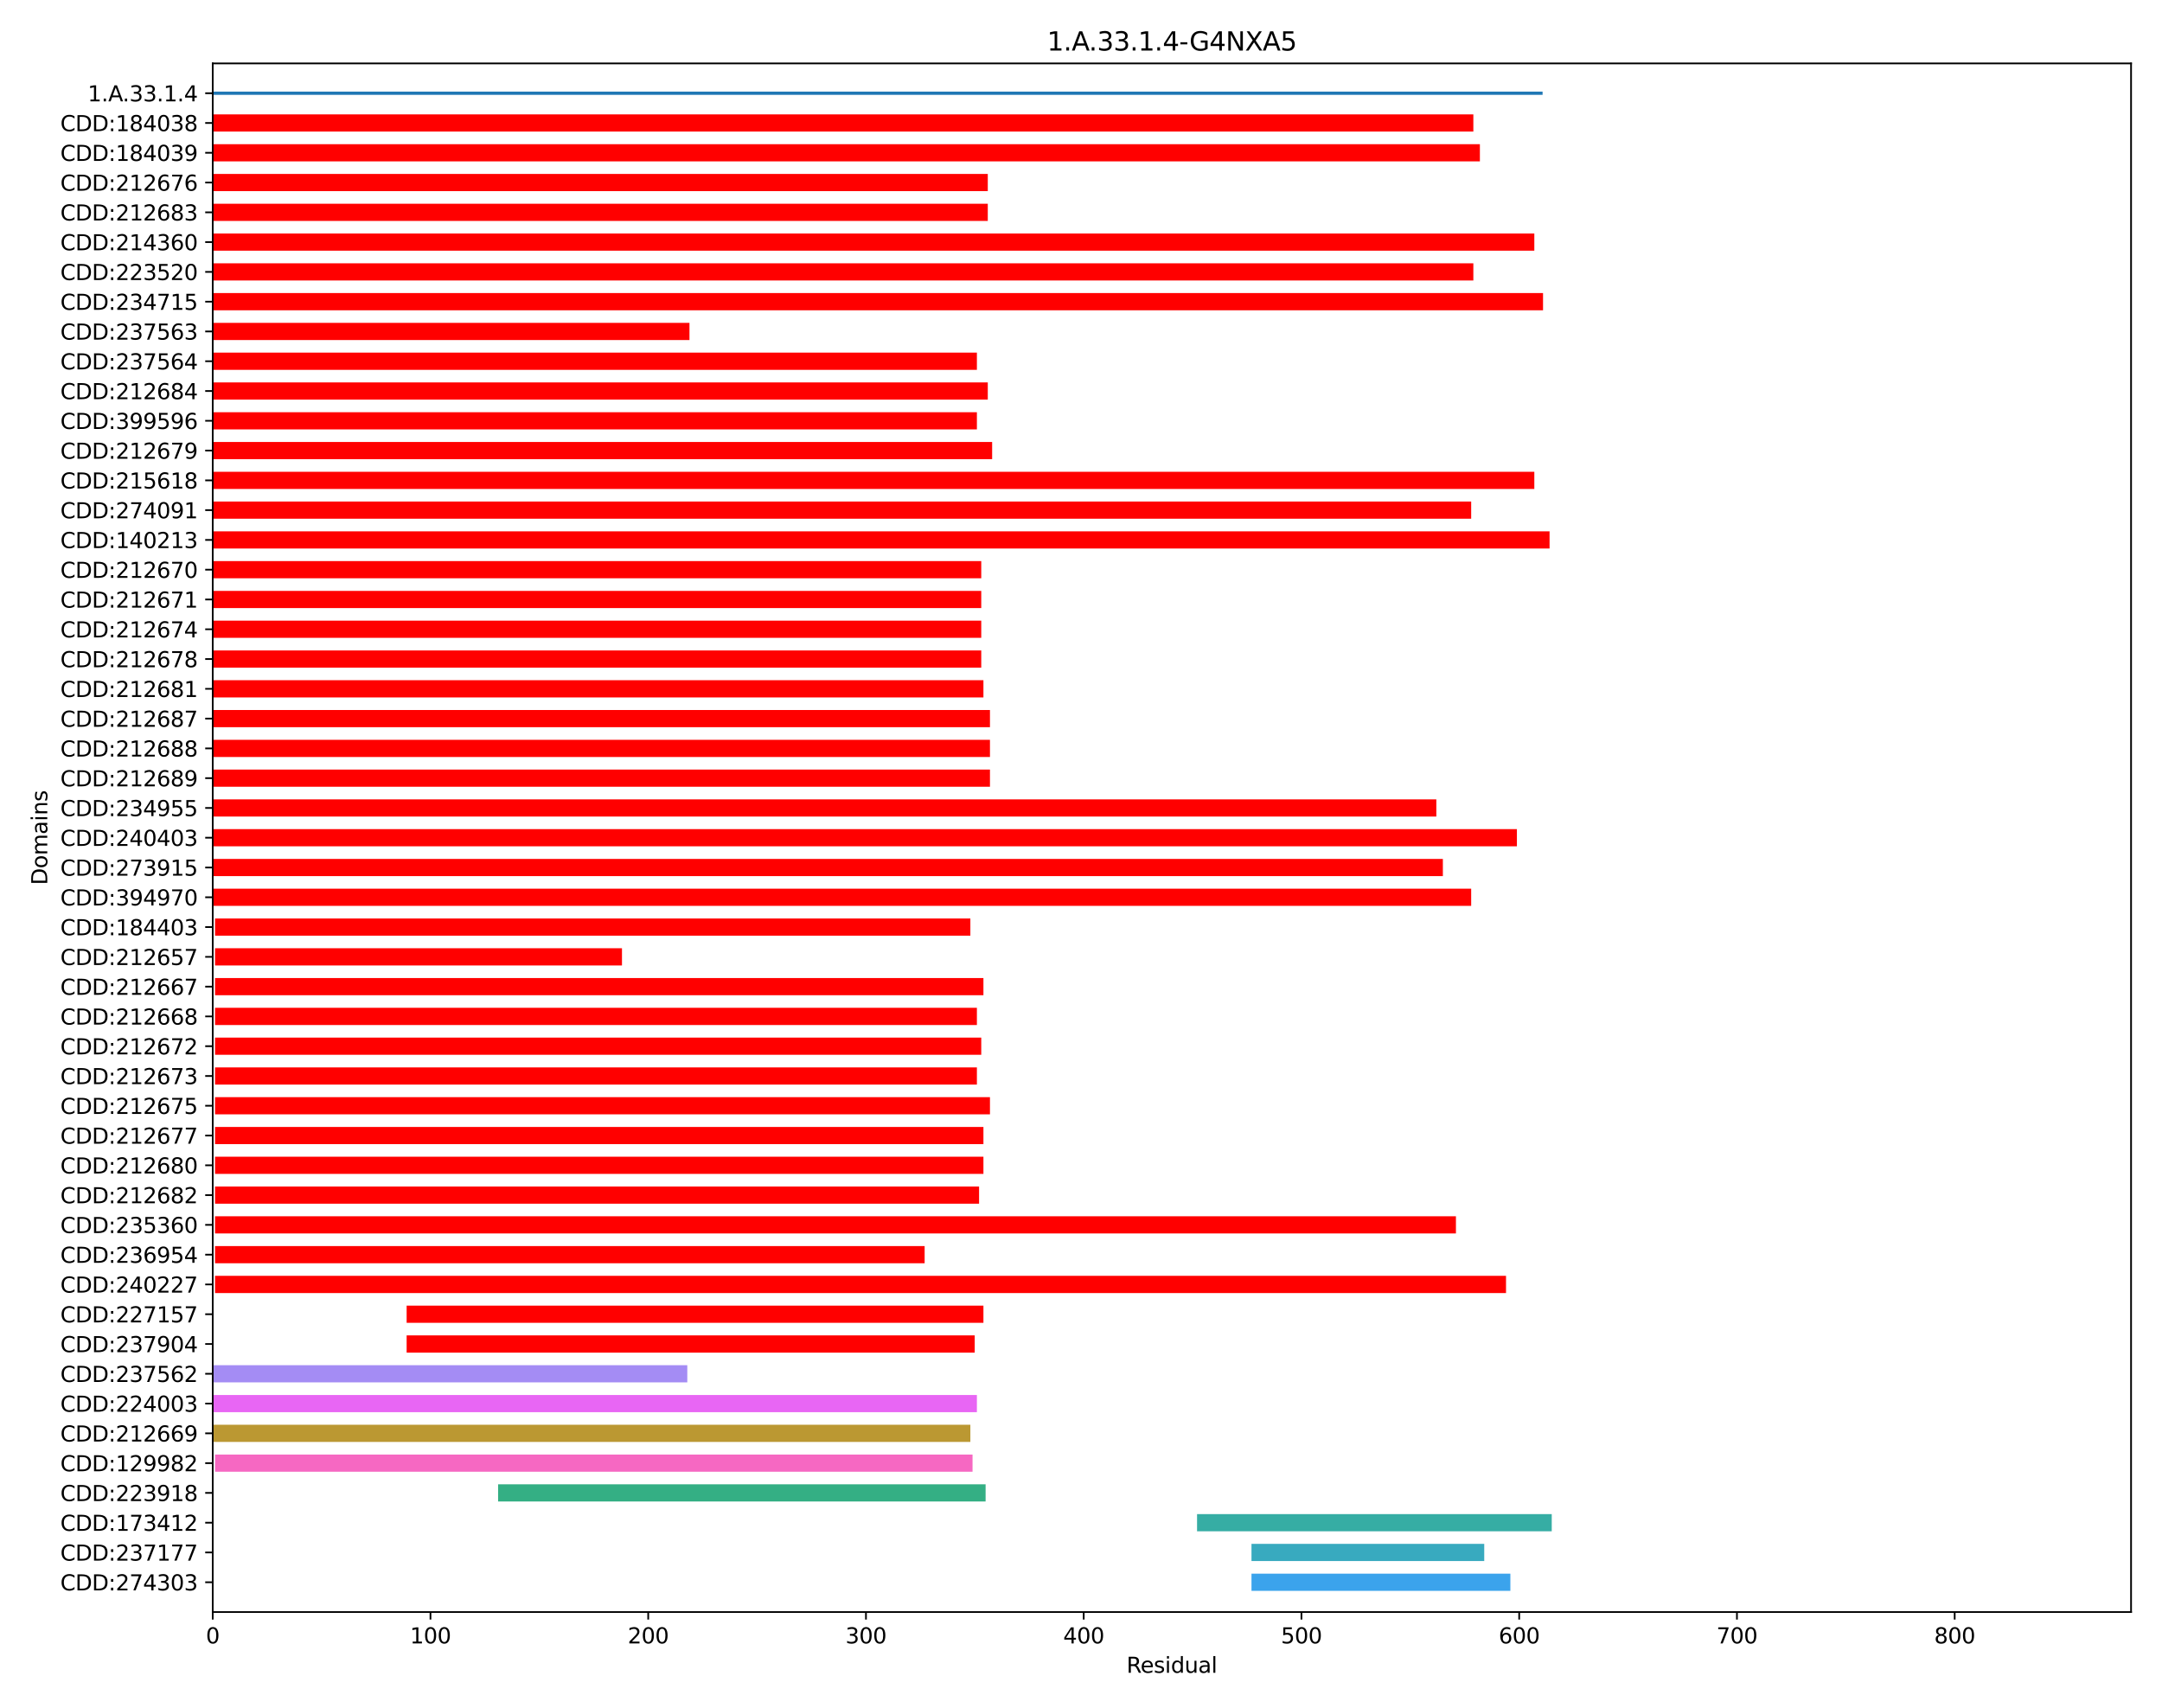 <?xml version="1.0" encoding="utf-8" standalone="no"?>
<!DOCTYPE svg PUBLIC "-//W3C//DTD SVG 1.1//EN"
  "http://www.w3.org/Graphics/SVG/1.1/DTD/svg11.dtd">
<svg xmlns:xlink="http://www.w3.org/1999/xlink" width="1006.205pt" height="794.994pt" viewBox="0 0 1006.205 794.994" xmlns="http://www.w3.org/2000/svg" version="1.1">
 <defs>
  <style type="text/css">*{stroke-linejoin: round; stroke-linecap: butt}</style>
 </defs>
 <g id="figure_1">
  <g id="patch_1">
   <path d="M 0 794.994 
L 1006.205 794.994 
L 1006.205 0 
L 0 0 
z
" style="fill: #ffffff"/>
  </g>
  <g id="axes_1">
   <g id="patch_2">
    <path d="M 99.005 750.238 
L 991.805 750.238 
L 991.805 29.518 
L 99.005 29.518 
z
" style="fill: #ffffff"/>
   </g>
   <g id="matplotlib.axis_1">
    <g id="xtick_1">
     <g id="line2d_1">
      <defs>
       <path id="m248d71e647" d="M 0 0 
L 0 3.5 
" style="stroke: #000000; stroke-width: 0.8"/>
      </defs>
      <g>
       <use xlink:href="#m248d71e647" x="99.005" y="750.238" style="stroke: #000000; stroke-width: 0.8"/>
      </g>
     </g>
     <g id="text_1">
      <!-- 0 -->
      <g transform="translate(95.823 764.837) scale(0.1 -0.1)">
       <defs>
        <path id="DejaVuSans-30" d="M 2034 4250 
Q 1547 4250 1301 3770 
Q 1056 3291 1056 2328 
Q 1056 1369 1301 889 
Q 1547 409 2034 409 
Q 2525 409 2770 889 
Q 3016 1369 3016 2328 
Q 3016 3291 2770 3770 
Q 2525 4250 2034 4250 
z
M 2034 4750 
Q 2819 4750 3233 4129 
Q 3647 3509 3647 2328 
Q 3647 1150 3233 529 
Q 2819 -91 2034 -91 
Q 1250 -91 836 529 
Q 422 1150 422 2328 
Q 422 3509 836 4129 
Q 1250 4750 2034 4750 
z
" transform="scale(0.016)"/>
       </defs>
       <use xlink:href="#DejaVuSans-30"/>
      </g>
     </g>
    </g>
    <g id="xtick_2">
     <g id="line2d_2">
      <g>
       <use xlink:href="#m248d71e647" x="200.344" y="750.238" style="stroke: #000000; stroke-width: 0.8"/>
      </g>
     </g>
     <g id="text_2">
      <!-- 100 -->
      <g transform="translate(190.8 764.837) scale(0.1 -0.1)">
       <defs>
        <path id="DejaVuSans-31" d="M 794 531 
L 1825 531 
L 1825 4091 
L 703 3866 
L 703 4441 
L 1819 4666 
L 2450 4666 
L 2450 531 
L 3481 531 
L 3481 0 
L 794 0 
L 794 531 
z
" transform="scale(0.016)"/>
       </defs>
       <use xlink:href="#DejaVuSans-31"/>
       <use xlink:href="#DejaVuSans-30" x="63.623"/>
       <use xlink:href="#DejaVuSans-30" x="127.246"/>
      </g>
     </g>
    </g>
    <g id="xtick_3">
     <g id="line2d_3">
      <g>
       <use xlink:href="#m248d71e647" x="301.683" y="750.238" style="stroke: #000000; stroke-width: 0.8"/>
      </g>
     </g>
     <g id="text_3">
      <!-- 200 -->
      <g transform="translate(292.14 764.837) scale(0.1 -0.1)">
       <defs>
        <path id="DejaVuSans-32" d="M 1228 531 
L 3431 531 
L 3431 0 
L 469 0 
L 469 531 
Q 828 903 1448 1529 
Q 2069 2156 2228 2338 
Q 2531 2678 2651 2914 
Q 2772 3150 2772 3378 
Q 2772 3750 2511 3984 
Q 2250 4219 1831 4219 
Q 1534 4219 1204 4116 
Q 875 4013 500 3803 
L 500 4441 
Q 881 4594 1212 4672 
Q 1544 4750 1819 4750 
Q 2544 4750 2975 4387 
Q 3406 4025 3406 3419 
Q 3406 3131 3298 2873 
Q 3191 2616 2906 2266 
Q 2828 2175 2409 1742 
Q 1991 1309 1228 531 
z
" transform="scale(0.016)"/>
       </defs>
       <use xlink:href="#DejaVuSans-32"/>
       <use xlink:href="#DejaVuSans-30" x="63.623"/>
       <use xlink:href="#DejaVuSans-30" x="127.246"/>
      </g>
     </g>
    </g>
    <g id="xtick_4">
     <g id="line2d_4">
      <g>
       <use xlink:href="#m248d71e647" x="403.023" y="750.238" style="stroke: #000000; stroke-width: 0.8"/>
      </g>
     </g>
     <g id="text_4">
      <!-- 300 -->
      <g transform="translate(393.479 764.837) scale(0.1 -0.1)">
       <defs>
        <path id="DejaVuSans-33" d="M 2597 2516 
Q 3050 2419 3304 2112 
Q 3559 1806 3559 1356 
Q 3559 666 3084 287 
Q 2609 -91 1734 -91 
Q 1441 -91 1130 -33 
Q 819 25 488 141 
L 488 750 
Q 750 597 1062 519 
Q 1375 441 1716 441 
Q 2309 441 2620 675 
Q 2931 909 2931 1356 
Q 2931 1769 2642 2001 
Q 2353 2234 1838 2234 
L 1294 2234 
L 1294 2753 
L 1863 2753 
Q 2328 2753 2575 2939 
Q 2822 3125 2822 3475 
Q 2822 3834 2567 4026 
Q 2313 4219 1838 4219 
Q 1578 4219 1281 4162 
Q 984 4106 628 3988 
L 628 4550 
Q 988 4650 1302 4700 
Q 1616 4750 1894 4750 
Q 2613 4750 3031 4423 
Q 3450 4097 3450 3541 
Q 3450 3153 3228 2886 
Q 3006 2619 2597 2516 
z
" transform="scale(0.016)"/>
       </defs>
       <use xlink:href="#DejaVuSans-33"/>
       <use xlink:href="#DejaVuSans-30" x="63.623"/>
       <use xlink:href="#DejaVuSans-30" x="127.246"/>
      </g>
     </g>
    </g>
    <g id="xtick_5">
     <g id="line2d_5">
      <g>
       <use xlink:href="#m248d71e647" x="504.362" y="750.238" style="stroke: #000000; stroke-width: 0.8"/>
      </g>
     </g>
     <g id="text_5">
      <!-- 400 -->
      <g transform="translate(494.818 764.837) scale(0.1 -0.1)">
       <defs>
        <path id="DejaVuSans-34" d="M 2419 4116 
L 825 1625 
L 2419 1625 
L 2419 4116 
z
M 2253 4666 
L 3047 4666 
L 3047 1625 
L 3713 1625 
L 3713 1100 
L 3047 1100 
L 3047 0 
L 2419 0 
L 2419 1100 
L 313 1100 
L 313 1709 
L 2253 4666 
z
" transform="scale(0.016)"/>
       </defs>
       <use xlink:href="#DejaVuSans-34"/>
       <use xlink:href="#DejaVuSans-30" x="63.623"/>
       <use xlink:href="#DejaVuSans-30" x="127.246"/>
      </g>
     </g>
    </g>
    <g id="xtick_6">
     <g id="line2d_6">
      <g>
       <use xlink:href="#m248d71e647" x="605.702" y="750.238" style="stroke: #000000; stroke-width: 0.8"/>
      </g>
     </g>
     <g id="text_6">
      <!-- 500 -->
      <g transform="translate(596.158 764.837) scale(0.1 -0.1)">
       <defs>
        <path id="DejaVuSans-35" d="M 691 4666 
L 3169 4666 
L 3169 4134 
L 1269 4134 
L 1269 2991 
Q 1406 3038 1543 3061 
Q 1681 3084 1819 3084 
Q 2600 3084 3056 2656 
Q 3513 2228 3513 1497 
Q 3513 744 3044 326 
Q 2575 -91 1722 -91 
Q 1428 -91 1123 -41 
Q 819 9 494 109 
L 494 744 
Q 775 591 1075 516 
Q 1375 441 1709 441 
Q 2250 441 2565 725 
Q 2881 1009 2881 1497 
Q 2881 1984 2565 2268 
Q 2250 2553 1709 2553 
Q 1456 2553 1204 2497 
Q 953 2441 691 2322 
L 691 4666 
z
" transform="scale(0.016)"/>
       </defs>
       <use xlink:href="#DejaVuSans-35"/>
       <use xlink:href="#DejaVuSans-30" x="63.623"/>
       <use xlink:href="#DejaVuSans-30" x="127.246"/>
      </g>
     </g>
    </g>
    <g id="xtick_7">
     <g id="line2d_7">
      <g>
       <use xlink:href="#m248d71e647" x="707.041" y="750.238" style="stroke: #000000; stroke-width: 0.8"/>
      </g>
     </g>
     <g id="text_7">
      <!-- 600 -->
      <g transform="translate(697.497 764.837) scale(0.1 -0.1)">
       <defs>
        <path id="DejaVuSans-36" d="M 2113 2584 
Q 1688 2584 1439 2293 
Q 1191 2003 1191 1497 
Q 1191 994 1439 701 
Q 1688 409 2113 409 
Q 2538 409 2786 701 
Q 3034 994 3034 1497 
Q 3034 2003 2786 2293 
Q 2538 2584 2113 2584 
z
M 3366 4563 
L 3366 3988 
Q 3128 4100 2886 4159 
Q 2644 4219 2406 4219 
Q 1781 4219 1451 3797 
Q 1122 3375 1075 2522 
Q 1259 2794 1537 2939 
Q 1816 3084 2150 3084 
Q 2853 3084 3261 2657 
Q 3669 2231 3669 1497 
Q 3669 778 3244 343 
Q 2819 -91 2113 -91 
Q 1303 -91 875 529 
Q 447 1150 447 2328 
Q 447 3434 972 4092 
Q 1497 4750 2381 4750 
Q 2619 4750 2861 4703 
Q 3103 4656 3366 4563 
z
" transform="scale(0.016)"/>
       </defs>
       <use xlink:href="#DejaVuSans-36"/>
       <use xlink:href="#DejaVuSans-30" x="63.623"/>
       <use xlink:href="#DejaVuSans-30" x="127.246"/>
      </g>
     </g>
    </g>
    <g id="xtick_8">
     <g id="line2d_8">
      <g>
       <use xlink:href="#m248d71e647" x="808.38" y="750.238" style="stroke: #000000; stroke-width: 0.8"/>
      </g>
     </g>
     <g id="text_8">
      <!-- 700 -->
      <g transform="translate(798.837 764.837) scale(0.1 -0.1)">
       <defs>
        <path id="DejaVuSans-37" d="M 525 4666 
L 3525 4666 
L 3525 4397 
L 1831 0 
L 1172 0 
L 2766 4134 
L 525 4134 
L 525 4666 
z
" transform="scale(0.016)"/>
       </defs>
       <use xlink:href="#DejaVuSans-37"/>
       <use xlink:href="#DejaVuSans-30" x="63.623"/>
       <use xlink:href="#DejaVuSans-30" x="127.246"/>
      </g>
     </g>
    </g>
    <g id="xtick_9">
     <g id="line2d_9">
      <g>
       <use xlink:href="#m248d71e647" x="909.72" y="750.238" style="stroke: #000000; stroke-width: 0.8"/>
      </g>
     </g>
     <g id="text_9">
      <!-- 800 -->
      <g transform="translate(900.176 764.837) scale(0.1 -0.1)">
       <defs>
        <path id="DejaVuSans-38" d="M 2034 2216 
Q 1584 2216 1326 1975 
Q 1069 1734 1069 1313 
Q 1069 891 1326 650 
Q 1584 409 2034 409 
Q 2484 409 2743 651 
Q 3003 894 3003 1313 
Q 3003 1734 2745 1975 
Q 2488 2216 2034 2216 
z
M 1403 2484 
Q 997 2584 770 2862 
Q 544 3141 544 3541 
Q 544 4100 942 4425 
Q 1341 4750 2034 4750 
Q 2731 4750 3128 4425 
Q 3525 4100 3525 3541 
Q 3525 3141 3298 2862 
Q 3072 2584 2669 2484 
Q 3125 2378 3379 2068 
Q 3634 1759 3634 1313 
Q 3634 634 3220 271 
Q 2806 -91 2034 -91 
Q 1263 -91 848 271 
Q 434 634 434 1313 
Q 434 1759 690 2068 
Q 947 2378 1403 2484 
z
M 1172 3481 
Q 1172 3119 1398 2916 
Q 1625 2713 2034 2713 
Q 2441 2713 2670 2916 
Q 2900 3119 2900 3481 
Q 2900 3844 2670 4047 
Q 2441 4250 2034 4250 
Q 1625 4250 1398 4047 
Q 1172 3844 1172 3481 
z
" transform="scale(0.016)"/>
       </defs>
       <use xlink:href="#DejaVuSans-38"/>
       <use xlink:href="#DejaVuSans-30" x="63.623"/>
       <use xlink:href="#DejaVuSans-30" x="127.246"/>
      </g>
     </g>
    </g>
    <g id="text_10">
     <!-- Residual -->
     <g transform="translate(524.289 778.515) scale(0.1 -0.1)">
      <defs>
       <path id="DejaVuSans-52" d="M 2841 2188 
Q 3044 2119 3236 1894 
Q 3428 1669 3622 1275 
L 4263 0 
L 3584 0 
L 2988 1197 
Q 2756 1666 2539 1819 
Q 2322 1972 1947 1972 
L 1259 1972 
L 1259 0 
L 628 0 
L 628 4666 
L 2053 4666 
Q 2853 4666 3247 4331 
Q 3641 3997 3641 3322 
Q 3641 2881 3436 2590 
Q 3231 2300 2841 2188 
z
M 1259 4147 
L 1259 2491 
L 2053 2491 
Q 2509 2491 2742 2702 
Q 2975 2913 2975 3322 
Q 2975 3731 2742 3939 
Q 2509 4147 2053 4147 
L 1259 4147 
z
" transform="scale(0.016)"/>
       <path id="DejaVuSans-65" d="M 3597 1894 
L 3597 1613 
L 953 1613 
Q 991 1019 1311 708 
Q 1631 397 2203 397 
Q 2534 397 2845 478 
Q 3156 559 3463 722 
L 3463 178 
Q 3153 47 2828 -22 
Q 2503 -91 2169 -91 
Q 1331 -91 842 396 
Q 353 884 353 1716 
Q 353 2575 817 3079 
Q 1281 3584 2069 3584 
Q 2775 3584 3186 3129 
Q 3597 2675 3597 1894 
z
M 3022 2063 
Q 3016 2534 2758 2815 
Q 2500 3097 2075 3097 
Q 1594 3097 1305 2825 
Q 1016 2553 972 2059 
L 3022 2063 
z
" transform="scale(0.016)"/>
       <path id="DejaVuSans-73" d="M 2834 3397 
L 2834 2853 
Q 2591 2978 2328 3040 
Q 2066 3103 1784 3103 
Q 1356 3103 1142 2972 
Q 928 2841 928 2578 
Q 928 2378 1081 2264 
Q 1234 2150 1697 2047 
L 1894 2003 
Q 2506 1872 2764 1633 
Q 3022 1394 3022 966 
Q 3022 478 2636 193 
Q 2250 -91 1575 -91 
Q 1294 -91 989 -36 
Q 684 19 347 128 
L 347 722 
Q 666 556 975 473 
Q 1284 391 1588 391 
Q 1994 391 2212 530 
Q 2431 669 2431 922 
Q 2431 1156 2273 1281 
Q 2116 1406 1581 1522 
L 1381 1569 
Q 847 1681 609 1914 
Q 372 2147 372 2553 
Q 372 3047 722 3315 
Q 1072 3584 1716 3584 
Q 2034 3584 2315 3537 
Q 2597 3491 2834 3397 
z
" transform="scale(0.016)"/>
       <path id="DejaVuSans-69" d="M 603 3500 
L 1178 3500 
L 1178 0 
L 603 0 
L 603 3500 
z
M 603 4863 
L 1178 4863 
L 1178 4134 
L 603 4134 
L 603 4863 
z
" transform="scale(0.016)"/>
       <path id="DejaVuSans-64" d="M 2906 2969 
L 2906 4863 
L 3481 4863 
L 3481 0 
L 2906 0 
L 2906 525 
Q 2725 213 2448 61 
Q 2172 -91 1784 -91 
Q 1150 -91 751 415 
Q 353 922 353 1747 
Q 353 2572 751 3078 
Q 1150 3584 1784 3584 
Q 2172 3584 2448 3432 
Q 2725 3281 2906 2969 
z
M 947 1747 
Q 947 1113 1208 752 
Q 1469 391 1925 391 
Q 2381 391 2643 752 
Q 2906 1113 2906 1747 
Q 2906 2381 2643 2742 
Q 2381 3103 1925 3103 
Q 1469 3103 1208 2742 
Q 947 2381 947 1747 
z
" transform="scale(0.016)"/>
       <path id="DejaVuSans-75" d="M 544 1381 
L 544 3500 
L 1119 3500 
L 1119 1403 
Q 1119 906 1312 657 
Q 1506 409 1894 409 
Q 2359 409 2629 706 
Q 2900 1003 2900 1516 
L 2900 3500 
L 3475 3500 
L 3475 0 
L 2900 0 
L 2900 538 
Q 2691 219 2414 64 
Q 2138 -91 1772 -91 
Q 1169 -91 856 284 
Q 544 659 544 1381 
z
M 1991 3584 
L 1991 3584 
z
" transform="scale(0.016)"/>
       <path id="DejaVuSans-61" d="M 2194 1759 
Q 1497 1759 1228 1600 
Q 959 1441 959 1056 
Q 959 750 1161 570 
Q 1363 391 1709 391 
Q 2188 391 2477 730 
Q 2766 1069 2766 1631 
L 2766 1759 
L 2194 1759 
z
M 3341 1997 
L 3341 0 
L 2766 0 
L 2766 531 
Q 2569 213 2275 61 
Q 1981 -91 1556 -91 
Q 1019 -91 701 211 
Q 384 513 384 1019 
Q 384 1609 779 1909 
Q 1175 2209 1959 2209 
L 2766 2209 
L 2766 2266 
Q 2766 2663 2505 2880 
Q 2244 3097 1772 3097 
Q 1472 3097 1187 3025 
Q 903 2953 641 2809 
L 641 3341 
Q 956 3463 1253 3523 
Q 1550 3584 1831 3584 
Q 2591 3584 2966 3190 
Q 3341 2797 3341 1997 
z
" transform="scale(0.016)"/>
       <path id="DejaVuSans-6c" d="M 603 4863 
L 1178 4863 
L 1178 0 
L 603 0 
L 603 4863 
z
" transform="scale(0.016)"/>
      </defs>
      <use xlink:href="#DejaVuSans-52"/>
      <use xlink:href="#DejaVuSans-65" x="64.982"/>
      <use xlink:href="#DejaVuSans-73" x="126.506"/>
      <use xlink:href="#DejaVuSans-69" x="178.605"/>
      <use xlink:href="#DejaVuSans-64" x="206.389"/>
      <use xlink:href="#DejaVuSans-75" x="269.865"/>
      <use xlink:href="#DejaVuSans-61" x="333.244"/>
      <use xlink:href="#DejaVuSans-6c" x="394.523"/>
     </g>
    </g>
   </g>
   <g id="matplotlib.axis_2">
    <g id="ytick_1">
     <g id="line2d_10">
      <defs>
       <path id="m5860bc3276" d="M 0 0 
L -3.5 0 
" style="stroke: #000000; stroke-width: 0.8"/>
      </defs>
      <g>
       <use xlink:href="#m5860bc3276" x="99.005" y="43.378" style="stroke: #000000; stroke-width: 0.8"/>
      </g>
     </g>
     <g id="text_11">
      <!-- 1.A.33.1.4 -->
      <g transform="translate(40.814 47.177) scale(0.1 -0.1)">
       <defs>
        <path id="DejaVuSans-2e" d="M 684 794 
L 1344 794 
L 1344 0 
L 684 0 
L 684 794 
z
" transform="scale(0.016)"/>
        <path id="DejaVuSans-41" d="M 2188 4044 
L 1331 1722 
L 3047 1722 
L 2188 4044 
z
M 1831 4666 
L 2547 4666 
L 4325 0 
L 3669 0 
L 3244 1197 
L 1141 1197 
L 716 0 
L 50 0 
L 1831 4666 
z
" transform="scale(0.016)"/>
       </defs>
       <use xlink:href="#DejaVuSans-31"/>
       <use xlink:href="#DejaVuSans-2e" x="63.623"/>
       <use xlink:href="#DejaVuSans-41" x="95.41"/>
       <use xlink:href="#DejaVuSans-2e" x="162.068"/>
       <use xlink:href="#DejaVuSans-33" x="193.855"/>
       <use xlink:href="#DejaVuSans-33" x="257.479"/>
       <use xlink:href="#DejaVuSans-2e" x="321.102"/>
       <use xlink:href="#DejaVuSans-31" x="352.889"/>
       <use xlink:href="#DejaVuSans-2e" x="416.512"/>
       <use xlink:href="#DejaVuSans-34" x="448.299"/>
      </g>
     </g>
    </g>
    <g id="ytick_2">
     <g id="line2d_11">
      <g>
       <use xlink:href="#m5860bc3276" x="99.005" y="57.238" style="stroke: #000000; stroke-width: 0.8"/>
      </g>
     </g>
     <g id="text_12">
      <!-- CDD:184038 -->
      <g transform="translate(28.078 61.037) scale(0.1 -0.1)">
       <defs>
        <path id="DejaVuSans-43" d="M 4122 4306 
L 4122 3641 
Q 3803 3938 3442 4084 
Q 3081 4231 2675 4231 
Q 1875 4231 1450 3742 
Q 1025 3253 1025 2328 
Q 1025 1406 1450 917 
Q 1875 428 2675 428 
Q 3081 428 3442 575 
Q 3803 722 4122 1019 
L 4122 359 
Q 3791 134 3420 21 
Q 3050 -91 2638 -91 
Q 1578 -91 968 557 
Q 359 1206 359 2328 
Q 359 3453 968 4101 
Q 1578 4750 2638 4750 
Q 3056 4750 3426 4639 
Q 3797 4528 4122 4306 
z
" transform="scale(0.016)"/>
        <path id="DejaVuSans-44" d="M 1259 4147 
L 1259 519 
L 2022 519 
Q 2988 519 3436 956 
Q 3884 1394 3884 2338 
Q 3884 3275 3436 3711 
Q 2988 4147 2022 4147 
L 1259 4147 
z
M 628 4666 
L 1925 4666 
Q 3281 4666 3915 4102 
Q 4550 3538 4550 2338 
Q 4550 1131 3912 565 
Q 3275 0 1925 0 
L 628 0 
L 628 4666 
z
" transform="scale(0.016)"/>
        <path id="DejaVuSans-3a" d="M 750 794 
L 1409 794 
L 1409 0 
L 750 0 
L 750 794 
z
M 750 3309 
L 1409 3309 
L 1409 2516 
L 750 2516 
L 750 3309 
z
" transform="scale(0.016)"/>
       </defs>
       <use xlink:href="#DejaVuSans-43"/>
       <use xlink:href="#DejaVuSans-44" x="69.824"/>
       <use xlink:href="#DejaVuSans-44" x="146.826"/>
       <use xlink:href="#DejaVuSans-3a" x="223.828"/>
       <use xlink:href="#DejaVuSans-31" x="257.52"/>
       <use xlink:href="#DejaVuSans-38" x="321.143"/>
       <use xlink:href="#DejaVuSans-34" x="384.766"/>
       <use xlink:href="#DejaVuSans-30" x="448.389"/>
       <use xlink:href="#DejaVuSans-33" x="512.012"/>
       <use xlink:href="#DejaVuSans-38" x="575.635"/>
      </g>
     </g>
    </g>
    <g id="ytick_3">
     <g id="line2d_12">
      <g>
       <use xlink:href="#m5860bc3276" x="99.005" y="71.098" style="stroke: #000000; stroke-width: 0.8"/>
      </g>
     </g>
     <g id="text_13">
      <!-- CDD:184039 -->
      <g transform="translate(28.078 74.897) scale(0.1 -0.1)">
       <defs>
        <path id="DejaVuSans-39" d="M 703 97 
L 703 672 
Q 941 559 1184 500 
Q 1428 441 1663 441 
Q 2288 441 2617 861 
Q 2947 1281 2994 2138 
Q 2813 1869 2534 1725 
Q 2256 1581 1919 1581 
Q 1219 1581 811 2004 
Q 403 2428 403 3163 
Q 403 3881 828 4315 
Q 1253 4750 1959 4750 
Q 2769 4750 3195 4129 
Q 3622 3509 3622 2328 
Q 3622 1225 3098 567 
Q 2575 -91 1691 -91 
Q 1453 -91 1209 -44 
Q 966 3 703 97 
z
M 1959 2075 
Q 2384 2075 2632 2365 
Q 2881 2656 2881 3163 
Q 2881 3666 2632 3958 
Q 2384 4250 1959 4250 
Q 1534 4250 1286 3958 
Q 1038 3666 1038 3163 
Q 1038 2656 1286 2365 
Q 1534 2075 1959 2075 
z
" transform="scale(0.016)"/>
       </defs>
       <use xlink:href="#DejaVuSans-43"/>
       <use xlink:href="#DejaVuSans-44" x="69.824"/>
       <use xlink:href="#DejaVuSans-44" x="146.826"/>
       <use xlink:href="#DejaVuSans-3a" x="223.828"/>
       <use xlink:href="#DejaVuSans-31" x="257.52"/>
       <use xlink:href="#DejaVuSans-38" x="321.143"/>
       <use xlink:href="#DejaVuSans-34" x="384.766"/>
       <use xlink:href="#DejaVuSans-30" x="448.389"/>
       <use xlink:href="#DejaVuSans-33" x="512.012"/>
       <use xlink:href="#DejaVuSans-39" x="575.635"/>
      </g>
     </g>
    </g>
    <g id="ytick_4">
     <g id="line2d_13">
      <g>
       <use xlink:href="#m5860bc3276" x="99.005" y="84.958" style="stroke: #000000; stroke-width: 0.8"/>
      </g>
     </g>
     <g id="text_14">
      <!-- CDD:212676 -->
      <g transform="translate(28.078 88.757) scale(0.1 -0.1)">
       <use xlink:href="#DejaVuSans-43"/>
       <use xlink:href="#DejaVuSans-44" x="69.824"/>
       <use xlink:href="#DejaVuSans-44" x="146.826"/>
       <use xlink:href="#DejaVuSans-3a" x="223.828"/>
       <use xlink:href="#DejaVuSans-32" x="257.52"/>
       <use xlink:href="#DejaVuSans-31" x="321.143"/>
       <use xlink:href="#DejaVuSans-32" x="384.766"/>
       <use xlink:href="#DejaVuSans-36" x="448.389"/>
       <use xlink:href="#DejaVuSans-37" x="512.012"/>
       <use xlink:href="#DejaVuSans-36" x="575.635"/>
      </g>
     </g>
    </g>
    <g id="ytick_5">
     <g id="line2d_14">
      <g>
       <use xlink:href="#m5860bc3276" x="99.005" y="98.818" style="stroke: #000000; stroke-width: 0.8"/>
      </g>
     </g>
     <g id="text_15">
      <!-- CDD:212683 -->
      <g transform="translate(28.078 102.617) scale(0.1 -0.1)">
       <use xlink:href="#DejaVuSans-43"/>
       <use xlink:href="#DejaVuSans-44" x="69.824"/>
       <use xlink:href="#DejaVuSans-44" x="146.826"/>
       <use xlink:href="#DejaVuSans-3a" x="223.828"/>
       <use xlink:href="#DejaVuSans-32" x="257.52"/>
       <use xlink:href="#DejaVuSans-31" x="321.143"/>
       <use xlink:href="#DejaVuSans-32" x="384.766"/>
       <use xlink:href="#DejaVuSans-36" x="448.389"/>
       <use xlink:href="#DejaVuSans-38" x="512.012"/>
       <use xlink:href="#DejaVuSans-33" x="575.635"/>
      </g>
     </g>
    </g>
    <g id="ytick_6">
     <g id="line2d_15">
      <g>
       <use xlink:href="#m5860bc3276" x="99.005" y="112.678" style="stroke: #000000; stroke-width: 0.8"/>
      </g>
     </g>
     <g id="text_16">
      <!-- CDD:214360 -->
      <g transform="translate(28.078 116.477) scale(0.1 -0.1)">
       <use xlink:href="#DejaVuSans-43"/>
       <use xlink:href="#DejaVuSans-44" x="69.824"/>
       <use xlink:href="#DejaVuSans-44" x="146.826"/>
       <use xlink:href="#DejaVuSans-3a" x="223.828"/>
       <use xlink:href="#DejaVuSans-32" x="257.52"/>
       <use xlink:href="#DejaVuSans-31" x="321.143"/>
       <use xlink:href="#DejaVuSans-34" x="384.766"/>
       <use xlink:href="#DejaVuSans-33" x="448.389"/>
       <use xlink:href="#DejaVuSans-36" x="512.012"/>
       <use xlink:href="#DejaVuSans-30" x="575.635"/>
      </g>
     </g>
    </g>
    <g id="ytick_7">
     <g id="line2d_16">
      <g>
       <use xlink:href="#m5860bc3276" x="99.005" y="126.538" style="stroke: #000000; stroke-width: 0.8"/>
      </g>
     </g>
     <g id="text_17">
      <!-- CDD:223520 -->
      <g transform="translate(28.078 130.337) scale(0.1 -0.1)">
       <use xlink:href="#DejaVuSans-43"/>
       <use xlink:href="#DejaVuSans-44" x="69.824"/>
       <use xlink:href="#DejaVuSans-44" x="146.826"/>
       <use xlink:href="#DejaVuSans-3a" x="223.828"/>
       <use xlink:href="#DejaVuSans-32" x="257.52"/>
       <use xlink:href="#DejaVuSans-32" x="321.143"/>
       <use xlink:href="#DejaVuSans-33" x="384.766"/>
       <use xlink:href="#DejaVuSans-35" x="448.389"/>
       <use xlink:href="#DejaVuSans-32" x="512.012"/>
       <use xlink:href="#DejaVuSans-30" x="575.635"/>
      </g>
     </g>
    </g>
    <g id="ytick_8">
     <g id="line2d_17">
      <g>
       <use xlink:href="#m5860bc3276" x="99.005" y="140.398" style="stroke: #000000; stroke-width: 0.8"/>
      </g>
     </g>
     <g id="text_18">
      <!-- CDD:234715 -->
      <g transform="translate(28.078 144.197) scale(0.1 -0.1)">
       <use xlink:href="#DejaVuSans-43"/>
       <use xlink:href="#DejaVuSans-44" x="69.824"/>
       <use xlink:href="#DejaVuSans-44" x="146.826"/>
       <use xlink:href="#DejaVuSans-3a" x="223.828"/>
       <use xlink:href="#DejaVuSans-32" x="257.52"/>
       <use xlink:href="#DejaVuSans-33" x="321.143"/>
       <use xlink:href="#DejaVuSans-34" x="384.766"/>
       <use xlink:href="#DejaVuSans-37" x="448.389"/>
       <use xlink:href="#DejaVuSans-31" x="512.012"/>
       <use xlink:href="#DejaVuSans-35" x="575.635"/>
      </g>
     </g>
    </g>
    <g id="ytick_9">
     <g id="line2d_18">
      <g>
       <use xlink:href="#m5860bc3276" x="99.005" y="154.258" style="stroke: #000000; stroke-width: 0.8"/>
      </g>
     </g>
     <g id="text_19">
      <!-- CDD:237563 -->
      <g transform="translate(28.078 158.057) scale(0.1 -0.1)">
       <use xlink:href="#DejaVuSans-43"/>
       <use xlink:href="#DejaVuSans-44" x="69.824"/>
       <use xlink:href="#DejaVuSans-44" x="146.826"/>
       <use xlink:href="#DejaVuSans-3a" x="223.828"/>
       <use xlink:href="#DejaVuSans-32" x="257.52"/>
       <use xlink:href="#DejaVuSans-33" x="321.143"/>
       <use xlink:href="#DejaVuSans-37" x="384.766"/>
       <use xlink:href="#DejaVuSans-35" x="448.389"/>
       <use xlink:href="#DejaVuSans-36" x="512.012"/>
       <use xlink:href="#DejaVuSans-33" x="575.635"/>
      </g>
     </g>
    </g>
    <g id="ytick_10">
     <g id="line2d_19">
      <g>
       <use xlink:href="#m5860bc3276" x="99.005" y="168.118" style="stroke: #000000; stroke-width: 0.8"/>
      </g>
     </g>
     <g id="text_20">
      <!-- CDD:237564 -->
      <g transform="translate(28.078 171.917) scale(0.1 -0.1)">
       <use xlink:href="#DejaVuSans-43"/>
       <use xlink:href="#DejaVuSans-44" x="69.824"/>
       <use xlink:href="#DejaVuSans-44" x="146.826"/>
       <use xlink:href="#DejaVuSans-3a" x="223.828"/>
       <use xlink:href="#DejaVuSans-32" x="257.52"/>
       <use xlink:href="#DejaVuSans-33" x="321.143"/>
       <use xlink:href="#DejaVuSans-37" x="384.766"/>
       <use xlink:href="#DejaVuSans-35" x="448.389"/>
       <use xlink:href="#DejaVuSans-36" x="512.012"/>
       <use xlink:href="#DejaVuSans-34" x="575.635"/>
      </g>
     </g>
    </g>
    <g id="ytick_11">
     <g id="line2d_20">
      <g>
       <use xlink:href="#m5860bc3276" x="99.005" y="181.978" style="stroke: #000000; stroke-width: 0.8"/>
      </g>
     </g>
     <g id="text_21">
      <!-- CDD:212684 -->
      <g transform="translate(28.078 185.777) scale(0.1 -0.1)">
       <use xlink:href="#DejaVuSans-43"/>
       <use xlink:href="#DejaVuSans-44" x="69.824"/>
       <use xlink:href="#DejaVuSans-44" x="146.826"/>
       <use xlink:href="#DejaVuSans-3a" x="223.828"/>
       <use xlink:href="#DejaVuSans-32" x="257.52"/>
       <use xlink:href="#DejaVuSans-31" x="321.143"/>
       <use xlink:href="#DejaVuSans-32" x="384.766"/>
       <use xlink:href="#DejaVuSans-36" x="448.389"/>
       <use xlink:href="#DejaVuSans-38" x="512.012"/>
       <use xlink:href="#DejaVuSans-34" x="575.635"/>
      </g>
     </g>
    </g>
    <g id="ytick_12">
     <g id="line2d_21">
      <g>
       <use xlink:href="#m5860bc3276" x="99.005" y="195.838" style="stroke: #000000; stroke-width: 0.8"/>
      </g>
     </g>
     <g id="text_22">
      <!-- CDD:399596 -->
      <g transform="translate(28.078 199.637) scale(0.1 -0.1)">
       <use xlink:href="#DejaVuSans-43"/>
       <use xlink:href="#DejaVuSans-44" x="69.824"/>
       <use xlink:href="#DejaVuSans-44" x="146.826"/>
       <use xlink:href="#DejaVuSans-3a" x="223.828"/>
       <use xlink:href="#DejaVuSans-33" x="257.52"/>
       <use xlink:href="#DejaVuSans-39" x="321.143"/>
       <use xlink:href="#DejaVuSans-39" x="384.766"/>
       <use xlink:href="#DejaVuSans-35" x="448.389"/>
       <use xlink:href="#DejaVuSans-39" x="512.012"/>
       <use xlink:href="#DejaVuSans-36" x="575.635"/>
      </g>
     </g>
    </g>
    <g id="ytick_13">
     <g id="line2d_22">
      <g>
       <use xlink:href="#m5860bc3276" x="99.005" y="209.698" style="stroke: #000000; stroke-width: 0.8"/>
      </g>
     </g>
     <g id="text_23">
      <!-- CDD:212679 -->
      <g transform="translate(28.078 213.497) scale(0.1 -0.1)">
       <use xlink:href="#DejaVuSans-43"/>
       <use xlink:href="#DejaVuSans-44" x="69.824"/>
       <use xlink:href="#DejaVuSans-44" x="146.826"/>
       <use xlink:href="#DejaVuSans-3a" x="223.828"/>
       <use xlink:href="#DejaVuSans-32" x="257.52"/>
       <use xlink:href="#DejaVuSans-31" x="321.143"/>
       <use xlink:href="#DejaVuSans-32" x="384.766"/>
       <use xlink:href="#DejaVuSans-36" x="448.389"/>
       <use xlink:href="#DejaVuSans-37" x="512.012"/>
       <use xlink:href="#DejaVuSans-39" x="575.635"/>
      </g>
     </g>
    </g>
    <g id="ytick_14">
     <g id="line2d_23">
      <g>
       <use xlink:href="#m5860bc3276" x="99.005" y="223.558" style="stroke: #000000; stroke-width: 0.8"/>
      </g>
     </g>
     <g id="text_24">
      <!-- CDD:215618 -->
      <g transform="translate(28.078 227.357) scale(0.1 -0.1)">
       <use xlink:href="#DejaVuSans-43"/>
       <use xlink:href="#DejaVuSans-44" x="69.824"/>
       <use xlink:href="#DejaVuSans-44" x="146.826"/>
       <use xlink:href="#DejaVuSans-3a" x="223.828"/>
       <use xlink:href="#DejaVuSans-32" x="257.52"/>
       <use xlink:href="#DejaVuSans-31" x="321.143"/>
       <use xlink:href="#DejaVuSans-35" x="384.766"/>
       <use xlink:href="#DejaVuSans-36" x="448.389"/>
       <use xlink:href="#DejaVuSans-31" x="512.012"/>
       <use xlink:href="#DejaVuSans-38" x="575.635"/>
      </g>
     </g>
    </g>
    <g id="ytick_15">
     <g id="line2d_24">
      <g>
       <use xlink:href="#m5860bc3276" x="99.005" y="237.418" style="stroke: #000000; stroke-width: 0.8"/>
      </g>
     </g>
     <g id="text_25">
      <!-- CDD:274091 -->
      <g transform="translate(28.078 241.217) scale(0.1 -0.1)">
       <use xlink:href="#DejaVuSans-43"/>
       <use xlink:href="#DejaVuSans-44" x="69.824"/>
       <use xlink:href="#DejaVuSans-44" x="146.826"/>
       <use xlink:href="#DejaVuSans-3a" x="223.828"/>
       <use xlink:href="#DejaVuSans-32" x="257.52"/>
       <use xlink:href="#DejaVuSans-37" x="321.143"/>
       <use xlink:href="#DejaVuSans-34" x="384.766"/>
       <use xlink:href="#DejaVuSans-30" x="448.389"/>
       <use xlink:href="#DejaVuSans-39" x="512.012"/>
       <use xlink:href="#DejaVuSans-31" x="575.635"/>
      </g>
     </g>
    </g>
    <g id="ytick_16">
     <g id="line2d_25">
      <g>
       <use xlink:href="#m5860bc3276" x="99.005" y="251.278" style="stroke: #000000; stroke-width: 0.8"/>
      </g>
     </g>
     <g id="text_26">
      <!-- CDD:140213 -->
      <g transform="translate(28.078 255.077) scale(0.1 -0.1)">
       <use xlink:href="#DejaVuSans-43"/>
       <use xlink:href="#DejaVuSans-44" x="69.824"/>
       <use xlink:href="#DejaVuSans-44" x="146.826"/>
       <use xlink:href="#DejaVuSans-3a" x="223.828"/>
       <use xlink:href="#DejaVuSans-31" x="257.52"/>
       <use xlink:href="#DejaVuSans-34" x="321.143"/>
       <use xlink:href="#DejaVuSans-30" x="384.766"/>
       <use xlink:href="#DejaVuSans-32" x="448.389"/>
       <use xlink:href="#DejaVuSans-31" x="512.012"/>
       <use xlink:href="#DejaVuSans-33" x="575.635"/>
      </g>
     </g>
    </g>
    <g id="ytick_17">
     <g id="line2d_26">
      <g>
       <use xlink:href="#m5860bc3276" x="99.005" y="265.138" style="stroke: #000000; stroke-width: 0.8"/>
      </g>
     </g>
     <g id="text_27">
      <!-- CDD:212670 -->
      <g transform="translate(28.078 268.937) scale(0.1 -0.1)">
       <use xlink:href="#DejaVuSans-43"/>
       <use xlink:href="#DejaVuSans-44" x="69.824"/>
       <use xlink:href="#DejaVuSans-44" x="146.826"/>
       <use xlink:href="#DejaVuSans-3a" x="223.828"/>
       <use xlink:href="#DejaVuSans-32" x="257.52"/>
       <use xlink:href="#DejaVuSans-31" x="321.143"/>
       <use xlink:href="#DejaVuSans-32" x="384.766"/>
       <use xlink:href="#DejaVuSans-36" x="448.389"/>
       <use xlink:href="#DejaVuSans-37" x="512.012"/>
       <use xlink:href="#DejaVuSans-30" x="575.635"/>
      </g>
     </g>
    </g>
    <g id="ytick_18">
     <g id="line2d_27">
      <g>
       <use xlink:href="#m5860bc3276" x="99.005" y="278.998" style="stroke: #000000; stroke-width: 0.8"/>
      </g>
     </g>
     <g id="text_28">
      <!-- CDD:212671 -->
      <g transform="translate(28.078 282.797) scale(0.1 -0.1)">
       <use xlink:href="#DejaVuSans-43"/>
       <use xlink:href="#DejaVuSans-44" x="69.824"/>
       <use xlink:href="#DejaVuSans-44" x="146.826"/>
       <use xlink:href="#DejaVuSans-3a" x="223.828"/>
       <use xlink:href="#DejaVuSans-32" x="257.52"/>
       <use xlink:href="#DejaVuSans-31" x="321.143"/>
       <use xlink:href="#DejaVuSans-32" x="384.766"/>
       <use xlink:href="#DejaVuSans-36" x="448.389"/>
       <use xlink:href="#DejaVuSans-37" x="512.012"/>
       <use xlink:href="#DejaVuSans-31" x="575.635"/>
      </g>
     </g>
    </g>
    <g id="ytick_19">
     <g id="line2d_28">
      <g>
       <use xlink:href="#m5860bc3276" x="99.005" y="292.858" style="stroke: #000000; stroke-width: 0.8"/>
      </g>
     </g>
     <g id="text_29">
      <!-- CDD:212674 -->
      <g transform="translate(28.078 296.657) scale(0.1 -0.1)">
       <use xlink:href="#DejaVuSans-43"/>
       <use xlink:href="#DejaVuSans-44" x="69.824"/>
       <use xlink:href="#DejaVuSans-44" x="146.826"/>
       <use xlink:href="#DejaVuSans-3a" x="223.828"/>
       <use xlink:href="#DejaVuSans-32" x="257.52"/>
       <use xlink:href="#DejaVuSans-31" x="321.143"/>
       <use xlink:href="#DejaVuSans-32" x="384.766"/>
       <use xlink:href="#DejaVuSans-36" x="448.389"/>
       <use xlink:href="#DejaVuSans-37" x="512.012"/>
       <use xlink:href="#DejaVuSans-34" x="575.635"/>
      </g>
     </g>
    </g>
    <g id="ytick_20">
     <g id="line2d_29">
      <g>
       <use xlink:href="#m5860bc3276" x="99.005" y="306.718" style="stroke: #000000; stroke-width: 0.8"/>
      </g>
     </g>
     <g id="text_30">
      <!-- CDD:212678 -->
      <g transform="translate(28.078 310.517) scale(0.1 -0.1)">
       <use xlink:href="#DejaVuSans-43"/>
       <use xlink:href="#DejaVuSans-44" x="69.824"/>
       <use xlink:href="#DejaVuSans-44" x="146.826"/>
       <use xlink:href="#DejaVuSans-3a" x="223.828"/>
       <use xlink:href="#DejaVuSans-32" x="257.52"/>
       <use xlink:href="#DejaVuSans-31" x="321.143"/>
       <use xlink:href="#DejaVuSans-32" x="384.766"/>
       <use xlink:href="#DejaVuSans-36" x="448.389"/>
       <use xlink:href="#DejaVuSans-37" x="512.012"/>
       <use xlink:href="#DejaVuSans-38" x="575.635"/>
      </g>
     </g>
    </g>
    <g id="ytick_21">
     <g id="line2d_30">
      <g>
       <use xlink:href="#m5860bc3276" x="99.005" y="320.578" style="stroke: #000000; stroke-width: 0.8"/>
      </g>
     </g>
     <g id="text_31">
      <!-- CDD:212681 -->
      <g transform="translate(28.078 324.377) scale(0.1 -0.1)">
       <use xlink:href="#DejaVuSans-43"/>
       <use xlink:href="#DejaVuSans-44" x="69.824"/>
       <use xlink:href="#DejaVuSans-44" x="146.826"/>
       <use xlink:href="#DejaVuSans-3a" x="223.828"/>
       <use xlink:href="#DejaVuSans-32" x="257.52"/>
       <use xlink:href="#DejaVuSans-31" x="321.143"/>
       <use xlink:href="#DejaVuSans-32" x="384.766"/>
       <use xlink:href="#DejaVuSans-36" x="448.389"/>
       <use xlink:href="#DejaVuSans-38" x="512.012"/>
       <use xlink:href="#DejaVuSans-31" x="575.635"/>
      </g>
     </g>
    </g>
    <g id="ytick_22">
     <g id="line2d_31">
      <g>
       <use xlink:href="#m5860bc3276" x="99.005" y="334.438" style="stroke: #000000; stroke-width: 0.8"/>
      </g>
     </g>
     <g id="text_32">
      <!-- CDD:212687 -->
      <g transform="translate(28.078 338.237) scale(0.1 -0.1)">
       <use xlink:href="#DejaVuSans-43"/>
       <use xlink:href="#DejaVuSans-44" x="69.824"/>
       <use xlink:href="#DejaVuSans-44" x="146.826"/>
       <use xlink:href="#DejaVuSans-3a" x="223.828"/>
       <use xlink:href="#DejaVuSans-32" x="257.52"/>
       <use xlink:href="#DejaVuSans-31" x="321.143"/>
       <use xlink:href="#DejaVuSans-32" x="384.766"/>
       <use xlink:href="#DejaVuSans-36" x="448.389"/>
       <use xlink:href="#DejaVuSans-38" x="512.012"/>
       <use xlink:href="#DejaVuSans-37" x="575.635"/>
      </g>
     </g>
    </g>
    <g id="ytick_23">
     <g id="line2d_32">
      <g>
       <use xlink:href="#m5860bc3276" x="99.005" y="348.298" style="stroke: #000000; stroke-width: 0.8"/>
      </g>
     </g>
     <g id="text_33">
      <!-- CDD:212688 -->
      <g transform="translate(28.078 352.097) scale(0.1 -0.1)">
       <use xlink:href="#DejaVuSans-43"/>
       <use xlink:href="#DejaVuSans-44" x="69.824"/>
       <use xlink:href="#DejaVuSans-44" x="146.826"/>
       <use xlink:href="#DejaVuSans-3a" x="223.828"/>
       <use xlink:href="#DejaVuSans-32" x="257.52"/>
       <use xlink:href="#DejaVuSans-31" x="321.143"/>
       <use xlink:href="#DejaVuSans-32" x="384.766"/>
       <use xlink:href="#DejaVuSans-36" x="448.389"/>
       <use xlink:href="#DejaVuSans-38" x="512.012"/>
       <use xlink:href="#DejaVuSans-38" x="575.635"/>
      </g>
     </g>
    </g>
    <g id="ytick_24">
     <g id="line2d_33">
      <g>
       <use xlink:href="#m5860bc3276" x="99.005" y="362.158" style="stroke: #000000; stroke-width: 0.8"/>
      </g>
     </g>
     <g id="text_34">
      <!-- CDD:212689 -->
      <g transform="translate(28.078 365.957) scale(0.1 -0.1)">
       <use xlink:href="#DejaVuSans-43"/>
       <use xlink:href="#DejaVuSans-44" x="69.824"/>
       <use xlink:href="#DejaVuSans-44" x="146.826"/>
       <use xlink:href="#DejaVuSans-3a" x="223.828"/>
       <use xlink:href="#DejaVuSans-32" x="257.52"/>
       <use xlink:href="#DejaVuSans-31" x="321.143"/>
       <use xlink:href="#DejaVuSans-32" x="384.766"/>
       <use xlink:href="#DejaVuSans-36" x="448.389"/>
       <use xlink:href="#DejaVuSans-38" x="512.012"/>
       <use xlink:href="#DejaVuSans-39" x="575.635"/>
      </g>
     </g>
    </g>
    <g id="ytick_25">
     <g id="line2d_34">
      <g>
       <use xlink:href="#m5860bc3276" x="99.005" y="376.018" style="stroke: #000000; stroke-width: 0.8"/>
      </g>
     </g>
     <g id="text_35">
      <!-- CDD:234955 -->
      <g transform="translate(28.078 379.817) scale(0.1 -0.1)">
       <use xlink:href="#DejaVuSans-43"/>
       <use xlink:href="#DejaVuSans-44" x="69.824"/>
       <use xlink:href="#DejaVuSans-44" x="146.826"/>
       <use xlink:href="#DejaVuSans-3a" x="223.828"/>
       <use xlink:href="#DejaVuSans-32" x="257.52"/>
       <use xlink:href="#DejaVuSans-33" x="321.143"/>
       <use xlink:href="#DejaVuSans-34" x="384.766"/>
       <use xlink:href="#DejaVuSans-39" x="448.389"/>
       <use xlink:href="#DejaVuSans-35" x="512.012"/>
       <use xlink:href="#DejaVuSans-35" x="575.635"/>
      </g>
     </g>
    </g>
    <g id="ytick_26">
     <g id="line2d_35">
      <g>
       <use xlink:href="#m5860bc3276" x="99.005" y="389.878" style="stroke: #000000; stroke-width: 0.8"/>
      </g>
     </g>
     <g id="text_36">
      <!-- CDD:240403 -->
      <g transform="translate(28.078 393.677) scale(0.1 -0.1)">
       <use xlink:href="#DejaVuSans-43"/>
       <use xlink:href="#DejaVuSans-44" x="69.824"/>
       <use xlink:href="#DejaVuSans-44" x="146.826"/>
       <use xlink:href="#DejaVuSans-3a" x="223.828"/>
       <use xlink:href="#DejaVuSans-32" x="257.52"/>
       <use xlink:href="#DejaVuSans-34" x="321.143"/>
       <use xlink:href="#DejaVuSans-30" x="384.766"/>
       <use xlink:href="#DejaVuSans-34" x="448.389"/>
       <use xlink:href="#DejaVuSans-30" x="512.012"/>
       <use xlink:href="#DejaVuSans-33" x="575.635"/>
      </g>
     </g>
    </g>
    <g id="ytick_27">
     <g id="line2d_36">
      <g>
       <use xlink:href="#m5860bc3276" x="99.005" y="403.738" style="stroke: #000000; stroke-width: 0.8"/>
      </g>
     </g>
     <g id="text_37">
      <!-- CDD:273915 -->
      <g transform="translate(28.078 407.537) scale(0.1 -0.1)">
       <use xlink:href="#DejaVuSans-43"/>
       <use xlink:href="#DejaVuSans-44" x="69.824"/>
       <use xlink:href="#DejaVuSans-44" x="146.826"/>
       <use xlink:href="#DejaVuSans-3a" x="223.828"/>
       <use xlink:href="#DejaVuSans-32" x="257.52"/>
       <use xlink:href="#DejaVuSans-37" x="321.143"/>
       <use xlink:href="#DejaVuSans-33" x="384.766"/>
       <use xlink:href="#DejaVuSans-39" x="448.389"/>
       <use xlink:href="#DejaVuSans-31" x="512.012"/>
       <use xlink:href="#DejaVuSans-35" x="575.635"/>
      </g>
     </g>
    </g>
    <g id="ytick_28">
     <g id="line2d_37">
      <g>
       <use xlink:href="#m5860bc3276" x="99.005" y="417.598" style="stroke: #000000; stroke-width: 0.8"/>
      </g>
     </g>
     <g id="text_38">
      <!-- CDD:394970 -->
      <g transform="translate(28.078 421.397) scale(0.1 -0.1)">
       <use xlink:href="#DejaVuSans-43"/>
       <use xlink:href="#DejaVuSans-44" x="69.824"/>
       <use xlink:href="#DejaVuSans-44" x="146.826"/>
       <use xlink:href="#DejaVuSans-3a" x="223.828"/>
       <use xlink:href="#DejaVuSans-33" x="257.52"/>
       <use xlink:href="#DejaVuSans-39" x="321.143"/>
       <use xlink:href="#DejaVuSans-34" x="384.766"/>
       <use xlink:href="#DejaVuSans-39" x="448.389"/>
       <use xlink:href="#DejaVuSans-37" x="512.012"/>
       <use xlink:href="#DejaVuSans-30" x="575.635"/>
      </g>
     </g>
    </g>
    <g id="ytick_29">
     <g id="line2d_38">
      <g>
       <use xlink:href="#m5860bc3276" x="99.005" y="431.458" style="stroke: #000000; stroke-width: 0.8"/>
      </g>
     </g>
     <g id="text_39">
      <!-- CDD:184403 -->
      <g transform="translate(28.078 435.257) scale(0.1 -0.1)">
       <use xlink:href="#DejaVuSans-43"/>
       <use xlink:href="#DejaVuSans-44" x="69.824"/>
       <use xlink:href="#DejaVuSans-44" x="146.826"/>
       <use xlink:href="#DejaVuSans-3a" x="223.828"/>
       <use xlink:href="#DejaVuSans-31" x="257.52"/>
       <use xlink:href="#DejaVuSans-38" x="321.143"/>
       <use xlink:href="#DejaVuSans-34" x="384.766"/>
       <use xlink:href="#DejaVuSans-34" x="448.389"/>
       <use xlink:href="#DejaVuSans-30" x="512.012"/>
       <use xlink:href="#DejaVuSans-33" x="575.635"/>
      </g>
     </g>
    </g>
    <g id="ytick_30">
     <g id="line2d_39">
      <g>
       <use xlink:href="#m5860bc3276" x="99.005" y="445.318" style="stroke: #000000; stroke-width: 0.8"/>
      </g>
     </g>
     <g id="text_40">
      <!-- CDD:212657 -->
      <g transform="translate(28.078 449.117) scale(0.1 -0.1)">
       <use xlink:href="#DejaVuSans-43"/>
       <use xlink:href="#DejaVuSans-44" x="69.824"/>
       <use xlink:href="#DejaVuSans-44" x="146.826"/>
       <use xlink:href="#DejaVuSans-3a" x="223.828"/>
       <use xlink:href="#DejaVuSans-32" x="257.52"/>
       <use xlink:href="#DejaVuSans-31" x="321.143"/>
       <use xlink:href="#DejaVuSans-32" x="384.766"/>
       <use xlink:href="#DejaVuSans-36" x="448.389"/>
       <use xlink:href="#DejaVuSans-35" x="512.012"/>
       <use xlink:href="#DejaVuSans-37" x="575.635"/>
      </g>
     </g>
    </g>
    <g id="ytick_31">
     <g id="line2d_40">
      <g>
       <use xlink:href="#m5860bc3276" x="99.005" y="459.178" style="stroke: #000000; stroke-width: 0.8"/>
      </g>
     </g>
     <g id="text_41">
      <!-- CDD:212667 -->
      <g transform="translate(28.078 462.977) scale(0.1 -0.1)">
       <use xlink:href="#DejaVuSans-43"/>
       <use xlink:href="#DejaVuSans-44" x="69.824"/>
       <use xlink:href="#DejaVuSans-44" x="146.826"/>
       <use xlink:href="#DejaVuSans-3a" x="223.828"/>
       <use xlink:href="#DejaVuSans-32" x="257.52"/>
       <use xlink:href="#DejaVuSans-31" x="321.143"/>
       <use xlink:href="#DejaVuSans-32" x="384.766"/>
       <use xlink:href="#DejaVuSans-36" x="448.389"/>
       <use xlink:href="#DejaVuSans-36" x="512.012"/>
       <use xlink:href="#DejaVuSans-37" x="575.635"/>
      </g>
     </g>
    </g>
    <g id="ytick_32">
     <g id="line2d_41">
      <g>
       <use xlink:href="#m5860bc3276" x="99.005" y="473.038" style="stroke: #000000; stroke-width: 0.8"/>
      </g>
     </g>
     <g id="text_42">
      <!-- CDD:212668 -->
      <g transform="translate(28.078 476.837) scale(0.1 -0.1)">
       <use xlink:href="#DejaVuSans-43"/>
       <use xlink:href="#DejaVuSans-44" x="69.824"/>
       <use xlink:href="#DejaVuSans-44" x="146.826"/>
       <use xlink:href="#DejaVuSans-3a" x="223.828"/>
       <use xlink:href="#DejaVuSans-32" x="257.52"/>
       <use xlink:href="#DejaVuSans-31" x="321.143"/>
       <use xlink:href="#DejaVuSans-32" x="384.766"/>
       <use xlink:href="#DejaVuSans-36" x="448.389"/>
       <use xlink:href="#DejaVuSans-36" x="512.012"/>
       <use xlink:href="#DejaVuSans-38" x="575.635"/>
      </g>
     </g>
    </g>
    <g id="ytick_33">
     <g id="line2d_42">
      <g>
       <use xlink:href="#m5860bc3276" x="99.005" y="486.898" style="stroke: #000000; stroke-width: 0.8"/>
      </g>
     </g>
     <g id="text_43">
      <!-- CDD:212672 -->
      <g transform="translate(28.078 490.697) scale(0.1 -0.1)">
       <use xlink:href="#DejaVuSans-43"/>
       <use xlink:href="#DejaVuSans-44" x="69.824"/>
       <use xlink:href="#DejaVuSans-44" x="146.826"/>
       <use xlink:href="#DejaVuSans-3a" x="223.828"/>
       <use xlink:href="#DejaVuSans-32" x="257.52"/>
       <use xlink:href="#DejaVuSans-31" x="321.143"/>
       <use xlink:href="#DejaVuSans-32" x="384.766"/>
       <use xlink:href="#DejaVuSans-36" x="448.389"/>
       <use xlink:href="#DejaVuSans-37" x="512.012"/>
       <use xlink:href="#DejaVuSans-32" x="575.635"/>
      </g>
     </g>
    </g>
    <g id="ytick_34">
     <g id="line2d_43">
      <g>
       <use xlink:href="#m5860bc3276" x="99.005" y="500.758" style="stroke: #000000; stroke-width: 0.8"/>
      </g>
     </g>
     <g id="text_44">
      <!-- CDD:212673 -->
      <g transform="translate(28.078 504.557) scale(0.1 -0.1)">
       <use xlink:href="#DejaVuSans-43"/>
       <use xlink:href="#DejaVuSans-44" x="69.824"/>
       <use xlink:href="#DejaVuSans-44" x="146.826"/>
       <use xlink:href="#DejaVuSans-3a" x="223.828"/>
       <use xlink:href="#DejaVuSans-32" x="257.52"/>
       <use xlink:href="#DejaVuSans-31" x="321.143"/>
       <use xlink:href="#DejaVuSans-32" x="384.766"/>
       <use xlink:href="#DejaVuSans-36" x="448.389"/>
       <use xlink:href="#DejaVuSans-37" x="512.012"/>
       <use xlink:href="#DejaVuSans-33" x="575.635"/>
      </g>
     </g>
    </g>
    <g id="ytick_35">
     <g id="line2d_44">
      <g>
       <use xlink:href="#m5860bc3276" x="99.005" y="514.618" style="stroke: #000000; stroke-width: 0.8"/>
      </g>
     </g>
     <g id="text_45">
      <!-- CDD:212675 -->
      <g transform="translate(28.078 518.417) scale(0.1 -0.1)">
       <use xlink:href="#DejaVuSans-43"/>
       <use xlink:href="#DejaVuSans-44" x="69.824"/>
       <use xlink:href="#DejaVuSans-44" x="146.826"/>
       <use xlink:href="#DejaVuSans-3a" x="223.828"/>
       <use xlink:href="#DejaVuSans-32" x="257.52"/>
       <use xlink:href="#DejaVuSans-31" x="321.143"/>
       <use xlink:href="#DejaVuSans-32" x="384.766"/>
       <use xlink:href="#DejaVuSans-36" x="448.389"/>
       <use xlink:href="#DejaVuSans-37" x="512.012"/>
       <use xlink:href="#DejaVuSans-35" x="575.635"/>
      </g>
     </g>
    </g>
    <g id="ytick_36">
     <g id="line2d_45">
      <g>
       <use xlink:href="#m5860bc3276" x="99.005" y="528.478" style="stroke: #000000; stroke-width: 0.8"/>
      </g>
     </g>
     <g id="text_46">
      <!-- CDD:212677 -->
      <g transform="translate(28.078 532.277) scale(0.1 -0.1)">
       <use xlink:href="#DejaVuSans-43"/>
       <use xlink:href="#DejaVuSans-44" x="69.824"/>
       <use xlink:href="#DejaVuSans-44" x="146.826"/>
       <use xlink:href="#DejaVuSans-3a" x="223.828"/>
       <use xlink:href="#DejaVuSans-32" x="257.52"/>
       <use xlink:href="#DejaVuSans-31" x="321.143"/>
       <use xlink:href="#DejaVuSans-32" x="384.766"/>
       <use xlink:href="#DejaVuSans-36" x="448.389"/>
       <use xlink:href="#DejaVuSans-37" x="512.012"/>
       <use xlink:href="#DejaVuSans-37" x="575.635"/>
      </g>
     </g>
    </g>
    <g id="ytick_37">
     <g id="line2d_46">
      <g>
       <use xlink:href="#m5860bc3276" x="99.005" y="542.338" style="stroke: #000000; stroke-width: 0.8"/>
      </g>
     </g>
     <g id="text_47">
      <!-- CDD:212680 -->
      <g transform="translate(28.078 546.137) scale(0.1 -0.1)">
       <use xlink:href="#DejaVuSans-43"/>
       <use xlink:href="#DejaVuSans-44" x="69.824"/>
       <use xlink:href="#DejaVuSans-44" x="146.826"/>
       <use xlink:href="#DejaVuSans-3a" x="223.828"/>
       <use xlink:href="#DejaVuSans-32" x="257.52"/>
       <use xlink:href="#DejaVuSans-31" x="321.143"/>
       <use xlink:href="#DejaVuSans-32" x="384.766"/>
       <use xlink:href="#DejaVuSans-36" x="448.389"/>
       <use xlink:href="#DejaVuSans-38" x="512.012"/>
       <use xlink:href="#DejaVuSans-30" x="575.635"/>
      </g>
     </g>
    </g>
    <g id="ytick_38">
     <g id="line2d_47">
      <g>
       <use xlink:href="#m5860bc3276" x="99.005" y="556.198" style="stroke: #000000; stroke-width: 0.8"/>
      </g>
     </g>
     <g id="text_48">
      <!-- CDD:212682 -->
      <g transform="translate(28.078 559.997) scale(0.1 -0.1)">
       <use xlink:href="#DejaVuSans-43"/>
       <use xlink:href="#DejaVuSans-44" x="69.824"/>
       <use xlink:href="#DejaVuSans-44" x="146.826"/>
       <use xlink:href="#DejaVuSans-3a" x="223.828"/>
       <use xlink:href="#DejaVuSans-32" x="257.52"/>
       <use xlink:href="#DejaVuSans-31" x="321.143"/>
       <use xlink:href="#DejaVuSans-32" x="384.766"/>
       <use xlink:href="#DejaVuSans-36" x="448.389"/>
       <use xlink:href="#DejaVuSans-38" x="512.012"/>
       <use xlink:href="#DejaVuSans-32" x="575.635"/>
      </g>
     </g>
    </g>
    <g id="ytick_39">
     <g id="line2d_48">
      <g>
       <use xlink:href="#m5860bc3276" x="99.005" y="570.058" style="stroke: #000000; stroke-width: 0.8"/>
      </g>
     </g>
     <g id="text_49">
      <!-- CDD:235360 -->
      <g transform="translate(28.078 573.857) scale(0.1 -0.1)">
       <use xlink:href="#DejaVuSans-43"/>
       <use xlink:href="#DejaVuSans-44" x="69.824"/>
       <use xlink:href="#DejaVuSans-44" x="146.826"/>
       <use xlink:href="#DejaVuSans-3a" x="223.828"/>
       <use xlink:href="#DejaVuSans-32" x="257.52"/>
       <use xlink:href="#DejaVuSans-33" x="321.143"/>
       <use xlink:href="#DejaVuSans-35" x="384.766"/>
       <use xlink:href="#DejaVuSans-33" x="448.389"/>
       <use xlink:href="#DejaVuSans-36" x="512.012"/>
       <use xlink:href="#DejaVuSans-30" x="575.635"/>
      </g>
     </g>
    </g>
    <g id="ytick_40">
     <g id="line2d_49">
      <g>
       <use xlink:href="#m5860bc3276" x="99.005" y="583.918" style="stroke: #000000; stroke-width: 0.8"/>
      </g>
     </g>
     <g id="text_50">
      <!-- CDD:236954 -->
      <g transform="translate(28.078 587.717) scale(0.1 -0.1)">
       <use xlink:href="#DejaVuSans-43"/>
       <use xlink:href="#DejaVuSans-44" x="69.824"/>
       <use xlink:href="#DejaVuSans-44" x="146.826"/>
       <use xlink:href="#DejaVuSans-3a" x="223.828"/>
       <use xlink:href="#DejaVuSans-32" x="257.52"/>
       <use xlink:href="#DejaVuSans-33" x="321.143"/>
       <use xlink:href="#DejaVuSans-36" x="384.766"/>
       <use xlink:href="#DejaVuSans-39" x="448.389"/>
       <use xlink:href="#DejaVuSans-35" x="512.012"/>
       <use xlink:href="#DejaVuSans-34" x="575.635"/>
      </g>
     </g>
    </g>
    <g id="ytick_41">
     <g id="line2d_50">
      <g>
       <use xlink:href="#m5860bc3276" x="99.005" y="597.778" style="stroke: #000000; stroke-width: 0.8"/>
      </g>
     </g>
     <g id="text_51">
      <!-- CDD:240227 -->
      <g transform="translate(28.078 601.577) scale(0.1 -0.1)">
       <use xlink:href="#DejaVuSans-43"/>
       <use xlink:href="#DejaVuSans-44" x="69.824"/>
       <use xlink:href="#DejaVuSans-44" x="146.826"/>
       <use xlink:href="#DejaVuSans-3a" x="223.828"/>
       <use xlink:href="#DejaVuSans-32" x="257.52"/>
       <use xlink:href="#DejaVuSans-34" x="321.143"/>
       <use xlink:href="#DejaVuSans-30" x="384.766"/>
       <use xlink:href="#DejaVuSans-32" x="448.389"/>
       <use xlink:href="#DejaVuSans-32" x="512.012"/>
       <use xlink:href="#DejaVuSans-37" x="575.635"/>
      </g>
     </g>
    </g>
    <g id="ytick_42">
     <g id="line2d_51">
      <g>
       <use xlink:href="#m5860bc3276" x="99.005" y="611.638" style="stroke: #000000; stroke-width: 0.8"/>
      </g>
     </g>
     <g id="text_52">
      <!-- CDD:227157 -->
      <g transform="translate(28.078 615.437) scale(0.1 -0.1)">
       <use xlink:href="#DejaVuSans-43"/>
       <use xlink:href="#DejaVuSans-44" x="69.824"/>
       <use xlink:href="#DejaVuSans-44" x="146.826"/>
       <use xlink:href="#DejaVuSans-3a" x="223.828"/>
       <use xlink:href="#DejaVuSans-32" x="257.52"/>
       <use xlink:href="#DejaVuSans-32" x="321.143"/>
       <use xlink:href="#DejaVuSans-37" x="384.766"/>
       <use xlink:href="#DejaVuSans-31" x="448.389"/>
       <use xlink:href="#DejaVuSans-35" x="512.012"/>
       <use xlink:href="#DejaVuSans-37" x="575.635"/>
      </g>
     </g>
    </g>
    <g id="ytick_43">
     <g id="line2d_52">
      <g>
       <use xlink:href="#m5860bc3276" x="99.005" y="625.498" style="stroke: #000000; stroke-width: 0.8"/>
      </g>
     </g>
     <g id="text_53">
      <!-- CDD:237904 -->
      <g transform="translate(28.078 629.297) scale(0.1 -0.1)">
       <use xlink:href="#DejaVuSans-43"/>
       <use xlink:href="#DejaVuSans-44" x="69.824"/>
       <use xlink:href="#DejaVuSans-44" x="146.826"/>
       <use xlink:href="#DejaVuSans-3a" x="223.828"/>
       <use xlink:href="#DejaVuSans-32" x="257.52"/>
       <use xlink:href="#DejaVuSans-33" x="321.143"/>
       <use xlink:href="#DejaVuSans-37" x="384.766"/>
       <use xlink:href="#DejaVuSans-39" x="448.389"/>
       <use xlink:href="#DejaVuSans-30" x="512.012"/>
       <use xlink:href="#DejaVuSans-34" x="575.635"/>
      </g>
     </g>
    </g>
    <g id="ytick_44">
     <g id="line2d_53">
      <g>
       <use xlink:href="#m5860bc3276" x="99.005" y="639.358" style="stroke: #000000; stroke-width: 0.8"/>
      </g>
     </g>
     <g id="text_54">
      <!-- CDD:237562 -->
      <g transform="translate(28.078 643.157) scale(0.1 -0.1)">
       <use xlink:href="#DejaVuSans-43"/>
       <use xlink:href="#DejaVuSans-44" x="69.824"/>
       <use xlink:href="#DejaVuSans-44" x="146.826"/>
       <use xlink:href="#DejaVuSans-3a" x="223.828"/>
       <use xlink:href="#DejaVuSans-32" x="257.52"/>
       <use xlink:href="#DejaVuSans-33" x="321.143"/>
       <use xlink:href="#DejaVuSans-37" x="384.766"/>
       <use xlink:href="#DejaVuSans-35" x="448.389"/>
       <use xlink:href="#DejaVuSans-36" x="512.012"/>
       <use xlink:href="#DejaVuSans-32" x="575.635"/>
      </g>
     </g>
    </g>
    <g id="ytick_45">
     <g id="line2d_54">
      <g>
       <use xlink:href="#m5860bc3276" x="99.005" y="653.218" style="stroke: #000000; stroke-width: 0.8"/>
      </g>
     </g>
     <g id="text_55">
      <!-- CDD:224003 -->
      <g transform="translate(28.078 657.017) scale(0.1 -0.1)">
       <use xlink:href="#DejaVuSans-43"/>
       <use xlink:href="#DejaVuSans-44" x="69.824"/>
       <use xlink:href="#DejaVuSans-44" x="146.826"/>
       <use xlink:href="#DejaVuSans-3a" x="223.828"/>
       <use xlink:href="#DejaVuSans-32" x="257.52"/>
       <use xlink:href="#DejaVuSans-32" x="321.143"/>
       <use xlink:href="#DejaVuSans-34" x="384.766"/>
       <use xlink:href="#DejaVuSans-30" x="448.389"/>
       <use xlink:href="#DejaVuSans-30" x="512.012"/>
       <use xlink:href="#DejaVuSans-33" x="575.635"/>
      </g>
     </g>
    </g>
    <g id="ytick_46">
     <g id="line2d_55">
      <g>
       <use xlink:href="#m5860bc3276" x="99.005" y="667.078" style="stroke: #000000; stroke-width: 0.8"/>
      </g>
     </g>
     <g id="text_56">
      <!-- CDD:212669 -->
      <g transform="translate(28.078 670.877) scale(0.1 -0.1)">
       <use xlink:href="#DejaVuSans-43"/>
       <use xlink:href="#DejaVuSans-44" x="69.824"/>
       <use xlink:href="#DejaVuSans-44" x="146.826"/>
       <use xlink:href="#DejaVuSans-3a" x="223.828"/>
       <use xlink:href="#DejaVuSans-32" x="257.52"/>
       <use xlink:href="#DejaVuSans-31" x="321.143"/>
       <use xlink:href="#DejaVuSans-32" x="384.766"/>
       <use xlink:href="#DejaVuSans-36" x="448.389"/>
       <use xlink:href="#DejaVuSans-36" x="512.012"/>
       <use xlink:href="#DejaVuSans-39" x="575.635"/>
      </g>
     </g>
    </g>
    <g id="ytick_47">
     <g id="line2d_56">
      <g>
       <use xlink:href="#m5860bc3276" x="99.005" y="680.938" style="stroke: #000000; stroke-width: 0.8"/>
      </g>
     </g>
     <g id="text_57">
      <!-- CDD:129982 -->
      <g transform="translate(28.078 684.737) scale(0.1 -0.1)">
       <use xlink:href="#DejaVuSans-43"/>
       <use xlink:href="#DejaVuSans-44" x="69.824"/>
       <use xlink:href="#DejaVuSans-44" x="146.826"/>
       <use xlink:href="#DejaVuSans-3a" x="223.828"/>
       <use xlink:href="#DejaVuSans-31" x="257.52"/>
       <use xlink:href="#DejaVuSans-32" x="321.143"/>
       <use xlink:href="#DejaVuSans-39" x="384.766"/>
       <use xlink:href="#DejaVuSans-39" x="448.389"/>
       <use xlink:href="#DejaVuSans-38" x="512.012"/>
       <use xlink:href="#DejaVuSans-32" x="575.635"/>
      </g>
     </g>
    </g>
    <g id="ytick_48">
     <g id="line2d_57">
      <g>
       <use xlink:href="#m5860bc3276" x="99.005" y="694.798" style="stroke: #000000; stroke-width: 0.8"/>
      </g>
     </g>
     <g id="text_58">
      <!-- CDD:223918 -->
      <g transform="translate(28.078 698.597) scale(0.1 -0.1)">
       <use xlink:href="#DejaVuSans-43"/>
       <use xlink:href="#DejaVuSans-44" x="69.824"/>
       <use xlink:href="#DejaVuSans-44" x="146.826"/>
       <use xlink:href="#DejaVuSans-3a" x="223.828"/>
       <use xlink:href="#DejaVuSans-32" x="257.52"/>
       <use xlink:href="#DejaVuSans-32" x="321.143"/>
       <use xlink:href="#DejaVuSans-33" x="384.766"/>
       <use xlink:href="#DejaVuSans-39" x="448.389"/>
       <use xlink:href="#DejaVuSans-31" x="512.012"/>
       <use xlink:href="#DejaVuSans-38" x="575.635"/>
      </g>
     </g>
    </g>
    <g id="ytick_49">
     <g id="line2d_58">
      <g>
       <use xlink:href="#m5860bc3276" x="99.005" y="708.658" style="stroke: #000000; stroke-width: 0.8"/>
      </g>
     </g>
     <g id="text_59">
      <!-- CDD:173412 -->
      <g transform="translate(28.078 712.457) scale(0.1 -0.1)">
       <use xlink:href="#DejaVuSans-43"/>
       <use xlink:href="#DejaVuSans-44" x="69.824"/>
       <use xlink:href="#DejaVuSans-44" x="146.826"/>
       <use xlink:href="#DejaVuSans-3a" x="223.828"/>
       <use xlink:href="#DejaVuSans-31" x="257.52"/>
       <use xlink:href="#DejaVuSans-37" x="321.143"/>
       <use xlink:href="#DejaVuSans-33" x="384.766"/>
       <use xlink:href="#DejaVuSans-34" x="448.389"/>
       <use xlink:href="#DejaVuSans-31" x="512.012"/>
       <use xlink:href="#DejaVuSans-32" x="575.635"/>
      </g>
     </g>
    </g>
    <g id="ytick_50">
     <g id="line2d_59">
      <g>
       <use xlink:href="#m5860bc3276" x="99.005" y="722.518" style="stroke: #000000; stroke-width: 0.8"/>
      </g>
     </g>
     <g id="text_60">
      <!-- CDD:237177 -->
      <g transform="translate(28.078 726.317) scale(0.1 -0.1)">
       <use xlink:href="#DejaVuSans-43"/>
       <use xlink:href="#DejaVuSans-44" x="69.824"/>
       <use xlink:href="#DejaVuSans-44" x="146.826"/>
       <use xlink:href="#DejaVuSans-3a" x="223.828"/>
       <use xlink:href="#DejaVuSans-32" x="257.52"/>
       <use xlink:href="#DejaVuSans-33" x="321.143"/>
       <use xlink:href="#DejaVuSans-37" x="384.766"/>
       <use xlink:href="#DejaVuSans-31" x="448.389"/>
       <use xlink:href="#DejaVuSans-37" x="512.012"/>
       <use xlink:href="#DejaVuSans-37" x="575.635"/>
      </g>
     </g>
    </g>
    <g id="ytick_51">
     <g id="line2d_60">
      <g>
       <use xlink:href="#m5860bc3276" x="99.005" y="736.378" style="stroke: #000000; stroke-width: 0.8"/>
      </g>
     </g>
     <g id="text_61">
      <!-- CDD:274303 -->
      <g transform="translate(28.078 740.177) scale(0.1 -0.1)">
       <use xlink:href="#DejaVuSans-43"/>
       <use xlink:href="#DejaVuSans-44" x="69.824"/>
       <use xlink:href="#DejaVuSans-44" x="146.826"/>
       <use xlink:href="#DejaVuSans-3a" x="223.828"/>
       <use xlink:href="#DejaVuSans-32" x="257.52"/>
       <use xlink:href="#DejaVuSans-37" x="321.143"/>
       <use xlink:href="#DejaVuSans-34" x="384.766"/>
       <use xlink:href="#DejaVuSans-33" x="448.389"/>
       <use xlink:href="#DejaVuSans-30" x="512.012"/>
       <use xlink:href="#DejaVuSans-33" x="575.635"/>
      </g>
     </g>
    </g>
    <g id="text_62">
     <!-- Domains -->
     <g transform="translate(21.998 411.884) rotate(-90) scale(0.1 -0.1)">
      <defs>
       <path id="DejaVuSans-6f" d="M 1959 3097 
Q 1497 3097 1228 2736 
Q 959 2375 959 1747 
Q 959 1119 1226 758 
Q 1494 397 1959 397 
Q 2419 397 2687 759 
Q 2956 1122 2956 1747 
Q 2956 2369 2687 2733 
Q 2419 3097 1959 3097 
z
M 1959 3584 
Q 2709 3584 3137 3096 
Q 3566 2609 3566 1747 
Q 3566 888 3137 398 
Q 2709 -91 1959 -91 
Q 1206 -91 779 398 
Q 353 888 353 1747 
Q 353 2609 779 3096 
Q 1206 3584 1959 3584 
z
" transform="scale(0.016)"/>
       <path id="DejaVuSans-6d" d="M 3328 2828 
Q 3544 3216 3844 3400 
Q 4144 3584 4550 3584 
Q 5097 3584 5394 3201 
Q 5691 2819 5691 2113 
L 5691 0 
L 5113 0 
L 5113 2094 
Q 5113 2597 4934 2840 
Q 4756 3084 4391 3084 
Q 3944 3084 3684 2787 
Q 3425 2491 3425 1978 
L 3425 0 
L 2847 0 
L 2847 2094 
Q 2847 2600 2669 2842 
Q 2491 3084 2119 3084 
Q 1678 3084 1418 2786 
Q 1159 2488 1159 1978 
L 1159 0 
L 581 0 
L 581 3500 
L 1159 3500 
L 1159 2956 
Q 1356 3278 1631 3431 
Q 1906 3584 2284 3584 
Q 2666 3584 2933 3390 
Q 3200 3197 3328 2828 
z
" transform="scale(0.016)"/>
       <path id="DejaVuSans-6e" d="M 3513 2113 
L 3513 0 
L 2938 0 
L 2938 2094 
Q 2938 2591 2744 2837 
Q 2550 3084 2163 3084 
Q 1697 3084 1428 2787 
Q 1159 2491 1159 1978 
L 1159 0 
L 581 0 
L 581 3500 
L 1159 3500 
L 1159 2956 
Q 1366 3272 1645 3428 
Q 1925 3584 2291 3584 
Q 2894 3584 3203 3211 
Q 3513 2838 3513 2113 
z
" transform="scale(0.016)"/>
      </defs>
      <use xlink:href="#DejaVuSans-44"/>
      <use xlink:href="#DejaVuSans-6f" x="77.002"/>
      <use xlink:href="#DejaVuSans-6d" x="138.184"/>
      <use xlink:href="#DejaVuSans-61" x="235.596"/>
      <use xlink:href="#DejaVuSans-69" x="296.875"/>
      <use xlink:href="#DejaVuSans-6e" x="324.658"/>
      <use xlink:href="#DejaVuSans-73" x="388.037"/>
     </g>
    </g>
   </g>
   <g id="line2d_61">
    <path d="M 99.005 43.378 
L 717.175 43.378 
" clip-path="url(#pac0ef51289)" style="fill: none; stroke: #1f77b4; stroke-width: 1.5; stroke-linecap: square"/>
   </g>
   <g id="line2d_62">
    <path d="M 100.018 57.238 
L 681.706 57.238 
" clip-path="url(#pac0ef51289)" style="fill: none; stroke: #ff0000; stroke-width: 8; stroke-linecap: square"/>
   </g>
   <g id="line2d_63">
    <path d="M 100.018 71.098 
L 684.746 71.098 
" clip-path="url(#pac0ef51289)" style="fill: none; stroke: #ff0000; stroke-width: 8; stroke-linecap: square"/>
   </g>
   <g id="line2d_64">
    <path d="M 100.018 84.958 
L 455.719 84.958 
" clip-path="url(#pac0ef51289)" style="fill: none; stroke: #ff0000; stroke-width: 8; stroke-linecap: square"/>
   </g>
   <g id="line2d_65">
    <path d="M 100.018 98.818 
L 455.719 98.818 
" clip-path="url(#pac0ef51289)" style="fill: none; stroke: #ff0000; stroke-width: 8; stroke-linecap: square"/>
   </g>
   <g id="line2d_66">
    <path d="M 100.018 112.678 
L 710.081 112.678 
" clip-path="url(#pac0ef51289)" style="fill: none; stroke: #ff0000; stroke-width: 8; stroke-linecap: square"/>
   </g>
   <g id="line2d_67">
    <path d="M 100.018 126.538 
L 681.706 126.538 
" clip-path="url(#pac0ef51289)" style="fill: none; stroke: #ff0000; stroke-width: 8; stroke-linecap: square"/>
   </g>
   <g id="line2d_68">
    <path d="M 100.018 140.398 
L 714.135 140.398 
" clip-path="url(#pac0ef51289)" style="fill: none; stroke: #ff0000; stroke-width: 8; stroke-linecap: square"/>
   </g>
   <g id="line2d_69">
    <path d="M 100.018 154.258 
L 316.884 154.258 
" clip-path="url(#pac0ef51289)" style="fill: none; stroke: #ff0000; stroke-width: 8; stroke-linecap: square"/>
   </g>
   <g id="line2d_70">
    <path d="M 100.018 168.118 
L 450.652 168.118 
" clip-path="url(#pac0ef51289)" style="fill: none; stroke: #ff0000; stroke-width: 8; stroke-linecap: square"/>
   </g>
   <g id="line2d_71">
    <path d="M 101.031 181.978 
L 455.719 181.978 
" clip-path="url(#pac0ef51289)" style="fill: none; stroke: #ff0000; stroke-width: 8; stroke-linecap: square"/>
   </g>
   <g id="line2d_72">
    <path d="M 101.031 195.838 
L 450.652 195.838 
" clip-path="url(#pac0ef51289)" style="fill: none; stroke: #ff0000; stroke-width: 8; stroke-linecap: square"/>
   </g>
   <g id="line2d_73">
    <path d="M 102.045 209.698 
L 457.746 209.698 
" clip-path="url(#pac0ef51289)" style="fill: none; stroke: #ff0000; stroke-width: 8; stroke-linecap: square"/>
   </g>
   <g id="line2d_74">
    <path d="M 102.045 223.558 
L 710.081 223.558 
" clip-path="url(#pac0ef51289)" style="fill: none; stroke: #ff0000; stroke-width: 8; stroke-linecap: square"/>
   </g>
   <g id="line2d_75">
    <path d="M 102.045 237.418 
L 680.693 237.418 
" clip-path="url(#pac0ef51289)" style="fill: none; stroke: #ff0000; stroke-width: 8; stroke-linecap: square"/>
   </g>
   <g id="line2d_76">
    <path d="M 103.058 251.278 
L 717.175 251.278 
" clip-path="url(#pac0ef51289)" style="fill: none; stroke: #ff0000; stroke-width: 8; stroke-linecap: square"/>
   </g>
   <g id="line2d_77">
    <path d="M 103.058 265.138 
L 452.679 265.138 
" clip-path="url(#pac0ef51289)" style="fill: none; stroke: #ff0000; stroke-width: 8; stroke-linecap: square"/>
   </g>
   <g id="line2d_78">
    <path d="M 103.058 278.998 
L 452.679 278.998 
" clip-path="url(#pac0ef51289)" style="fill: none; stroke: #ff0000; stroke-width: 8; stroke-linecap: square"/>
   </g>
   <g id="line2d_79">
    <path d="M 103.058 292.858 
L 452.679 292.858 
" clip-path="url(#pac0ef51289)" style="fill: none; stroke: #ff0000; stroke-width: 8; stroke-linecap: square"/>
   </g>
   <g id="line2d_80">
    <path d="M 103.058 306.718 
L 452.679 306.718 
" clip-path="url(#pac0ef51289)" style="fill: none; stroke: #ff0000; stroke-width: 8; stroke-linecap: square"/>
   </g>
   <g id="line2d_81">
    <path d="M 103.058 320.578 
L 453.693 320.578 
" clip-path="url(#pac0ef51289)" style="fill: none; stroke: #ff0000; stroke-width: 8; stroke-linecap: square"/>
   </g>
   <g id="line2d_82">
    <path d="M 103.058 334.438 
L 456.733 334.438 
" clip-path="url(#pac0ef51289)" style="fill: none; stroke: #ff0000; stroke-width: 8; stroke-linecap: square"/>
   </g>
   <g id="line2d_83">
    <path d="M 103.058 348.298 
L 456.733 348.298 
" clip-path="url(#pac0ef51289)" style="fill: none; stroke: #ff0000; stroke-width: 8; stroke-linecap: square"/>
   </g>
   <g id="line2d_84">
    <path d="M 103.058 362.158 
L 456.733 362.158 
" clip-path="url(#pac0ef51289)" style="fill: none; stroke: #ff0000; stroke-width: 8; stroke-linecap: square"/>
   </g>
   <g id="line2d_85">
    <path d="M 103.058 376.018 
L 664.478 376.018 
" clip-path="url(#pac0ef51289)" style="fill: none; stroke: #ff0000; stroke-width: 8; stroke-linecap: square"/>
   </g>
   <g id="line2d_86">
    <path d="M 103.058 389.878 
L 701.974 389.878 
" clip-path="url(#pac0ef51289)" style="fill: none; stroke: #ff0000; stroke-width: 8; stroke-linecap: square"/>
   </g>
   <g id="line2d_87">
    <path d="M 103.058 403.738 
L 667.519 403.738 
" clip-path="url(#pac0ef51289)" style="fill: none; stroke: #ff0000; stroke-width: 8; stroke-linecap: square"/>
   </g>
   <g id="line2d_88">
    <path d="M 103.058 417.598 
L 680.693 417.598 
" clip-path="url(#pac0ef51289)" style="fill: none; stroke: #ff0000; stroke-width: 8; stroke-linecap: square"/>
   </g>
   <g id="line2d_89">
    <path d="M 104.072 431.458 
L 447.612 431.458 
" clip-path="url(#pac0ef51289)" style="fill: none; stroke: #ff0000; stroke-width: 8; stroke-linecap: square"/>
   </g>
   <g id="line2d_90">
    <path d="M 104.072 445.318 
L 285.469 445.318 
" clip-path="url(#pac0ef51289)" style="fill: none; stroke: #ff0000; stroke-width: 8; stroke-linecap: square"/>
   </g>
   <g id="line2d_91">
    <path d="M 104.072 459.178 
L 453.693 459.178 
" clip-path="url(#pac0ef51289)" style="fill: none; stroke: #ff0000; stroke-width: 8; stroke-linecap: square"/>
   </g>
   <g id="line2d_92">
    <path d="M 104.072 473.038 
L 450.652 473.038 
" clip-path="url(#pac0ef51289)" style="fill: none; stroke: #ff0000; stroke-width: 8; stroke-linecap: square"/>
   </g>
   <g id="line2d_93">
    <path d="M 104.072 486.898 
L 452.679 486.898 
" clip-path="url(#pac0ef51289)" style="fill: none; stroke: #ff0000; stroke-width: 8; stroke-linecap: square"/>
   </g>
   <g id="line2d_94">
    <path d="M 104.072 500.758 
L 450.652 500.758 
" clip-path="url(#pac0ef51289)" style="fill: none; stroke: #ff0000; stroke-width: 8; stroke-linecap: square"/>
   </g>
   <g id="line2d_95">
    <path d="M 104.072 514.618 
L 456.733 514.618 
" clip-path="url(#pac0ef51289)" style="fill: none; stroke: #ff0000; stroke-width: 8; stroke-linecap: square"/>
   </g>
   <g id="line2d_96">
    <path d="M 104.072 528.478 
L 453.693 528.478 
" clip-path="url(#pac0ef51289)" style="fill: none; stroke: #ff0000; stroke-width: 8; stroke-linecap: square"/>
   </g>
   <g id="line2d_97">
    <path d="M 104.072 542.338 
L 453.693 542.338 
" clip-path="url(#pac0ef51289)" style="fill: none; stroke: #ff0000; stroke-width: 8; stroke-linecap: square"/>
   </g>
   <g id="line2d_98">
    <path d="M 104.072 556.198 
L 451.666 556.198 
" clip-path="url(#pac0ef51289)" style="fill: none; stroke: #ff0000; stroke-width: 8; stroke-linecap: square"/>
   </g>
   <g id="line2d_99">
    <path d="M 104.072 570.058 
L 673.599 570.058 
" clip-path="url(#pac0ef51289)" style="fill: none; stroke: #ff0000; stroke-width: 8; stroke-linecap: square"/>
   </g>
   <g id="line2d_100">
    <path d="M 104.072 583.918 
L 426.331 583.918 
" clip-path="url(#pac0ef51289)" style="fill: none; stroke: #ff0000; stroke-width: 8; stroke-linecap: square"/>
   </g>
   <g id="line2d_101">
    <path d="M 104.072 597.778 
L 696.907 597.778 
" clip-path="url(#pac0ef51289)" style="fill: none; stroke: #ff0000; stroke-width: 8; stroke-linecap: square"/>
   </g>
   <g id="line2d_102">
    <path d="M 193.25 611.638 
L 453.693 611.638 
" clip-path="url(#pac0ef51289)" style="fill: none; stroke: #ff0000; stroke-width: 8; stroke-linecap: square"/>
   </g>
   <g id="line2d_103">
    <path d="M 193.25 625.498 
L 449.639 625.498 
" clip-path="url(#pac0ef51289)" style="fill: none; stroke: #ff0000; stroke-width: 8; stroke-linecap: square"/>
   </g>
   <g id="line2d_104">
    <path d="M 100.018 639.358 
L 315.871 639.358 
" clip-path="url(#pac0ef51289)" style="fill: none; stroke: #a48cf4; stroke-width: 8; stroke-linecap: square"/>
   </g>
   <g id="line2d_105">
    <path d="M 101.031 653.218 
L 450.652 653.218 
" clip-path="url(#pac0ef51289)" style="fill: none; stroke: #e866f4; stroke-width: 8; stroke-linecap: square"/>
   </g>
   <g id="line2d_106">
    <path d="M 103.058 667.078 
L 447.612 667.078 
" clip-path="url(#pac0ef51289)" style="fill: none; stroke: #bb9832; stroke-width: 8; stroke-linecap: square"/>
   </g>
   <g id="line2d_107">
    <path d="M 104.072 680.938 
L 448.626 680.938 
" clip-path="url(#pac0ef51289)" style="fill: none; stroke: #f668c2; stroke-width: 8; stroke-linecap: square"/>
   </g>
   <g id="line2d_108">
    <path d="M 235.813 694.798 
L 454.706 694.798 
" clip-path="url(#pac0ef51289)" style="fill: none; stroke: #34af84; stroke-width: 8; stroke-linecap: square"/>
   </g>
   <g id="line2d_109">
    <path d="M 561.112 708.658 
L 718.188 708.658 
" clip-path="url(#pac0ef51289)" style="fill: none; stroke: #36ada4; stroke-width: 8; stroke-linecap: square"/>
   </g>
   <g id="line2d_110">
    <path d="M 586.447 722.518 
L 686.773 722.518 
" clip-path="url(#pac0ef51289)" style="fill: none; stroke: #38aabf; stroke-width: 8; stroke-linecap: square"/>
   </g>
   <g id="line2d_111">
    <path d="M 586.447 736.378 
L 698.934 736.378 
" clip-path="url(#pac0ef51289)" style="fill: none; stroke: #3ba3ec; stroke-width: 8; stroke-linecap: square"/>
   </g>
   <g id="patch_3">
    <path d="M 99.005 750.238 
L 99.005 29.518 
" style="fill: none; stroke: #000000; stroke-width: 0.8; stroke-linejoin: miter; stroke-linecap: square"/>
   </g>
   <g id="patch_4">
    <path d="M 991.805 750.238 
L 991.805 29.518 
" style="fill: none; stroke: #000000; stroke-width: 0.8; stroke-linejoin: miter; stroke-linecap: square"/>
   </g>
   <g id="patch_5">
    <path d="M 99.005 750.238 
L 991.805 750.238 
" style="fill: none; stroke: #000000; stroke-width: 0.8; stroke-linejoin: miter; stroke-linecap: square"/>
   </g>
   <g id="patch_6">
    <path d="M 99.005 29.518 
L 991.805 29.518 
" style="fill: none; stroke: #000000; stroke-width: 0.8; stroke-linejoin: miter; stroke-linecap: square"/>
   </g>
   <g id="text_63">
    <!-- 1.A.33.1.4-G4NXA5 -->
    <g transform="translate(487.321 23.518) scale(0.12 -0.12)">
     <defs>
      <path id="DejaVuSans-2d" d="M 313 2009 
L 1997 2009 
L 1997 1497 
L 313 1497 
L 313 2009 
z
" transform="scale(0.016)"/>
      <path id="DejaVuSans-47" d="M 3809 666 
L 3809 1919 
L 2778 1919 
L 2778 2438 
L 4434 2438 
L 4434 434 
Q 4069 175 3628 42 
Q 3188 -91 2688 -91 
Q 1594 -91 976 548 
Q 359 1188 359 2328 
Q 359 3472 976 4111 
Q 1594 4750 2688 4750 
Q 3144 4750 3555 4637 
Q 3966 4525 4313 4306 
L 4313 3634 
Q 3963 3931 3569 4081 
Q 3175 4231 2741 4231 
Q 1884 4231 1454 3753 
Q 1025 3275 1025 2328 
Q 1025 1384 1454 906 
Q 1884 428 2741 428 
Q 3075 428 3337 486 
Q 3600 544 3809 666 
z
" transform="scale(0.016)"/>
      <path id="DejaVuSans-4e" d="M 628 4666 
L 1478 4666 
L 3547 763 
L 3547 4666 
L 4159 4666 
L 4159 0 
L 3309 0 
L 1241 3903 
L 1241 0 
L 628 0 
L 628 4666 
z
" transform="scale(0.016)"/>
      <path id="DejaVuSans-58" d="M 403 4666 
L 1081 4666 
L 2241 2931 
L 3406 4666 
L 4084 4666 
L 2584 2425 
L 4184 0 
L 3506 0 
L 2194 1984 
L 872 0 
L 191 0 
L 1856 2491 
L 403 4666 
z
" transform="scale(0.016)"/>
     </defs>
     <use xlink:href="#DejaVuSans-31"/>
     <use xlink:href="#DejaVuSans-2e" x="63.623"/>
     <use xlink:href="#DejaVuSans-41" x="95.41"/>
     <use xlink:href="#DejaVuSans-2e" x="162.068"/>
     <use xlink:href="#DejaVuSans-33" x="193.855"/>
     <use xlink:href="#DejaVuSans-33" x="257.479"/>
     <use xlink:href="#DejaVuSans-2e" x="321.102"/>
     <use xlink:href="#DejaVuSans-31" x="352.889"/>
     <use xlink:href="#DejaVuSans-2e" x="416.512"/>
     <use xlink:href="#DejaVuSans-34" x="448.299"/>
     <use xlink:href="#DejaVuSans-2d" x="511.922"/>
     <use xlink:href="#DejaVuSans-47" x="551.631"/>
     <use xlink:href="#DejaVuSans-34" x="629.121"/>
     <use xlink:href="#DejaVuSans-4e" x="692.744"/>
     <use xlink:href="#DejaVuSans-58" x="767.549"/>
     <use xlink:href="#DejaVuSans-41" x="836.055"/>
     <use xlink:href="#DejaVuSans-35" x="904.463"/>
    </g>
   </g>
  </g>
 </g>
 <defs>
  <clipPath id="pac0ef51289">
   <rect x="99.005" y="29.518" width="892.8" height="720.72"/>
  </clipPath>
 </defs>
</svg>
